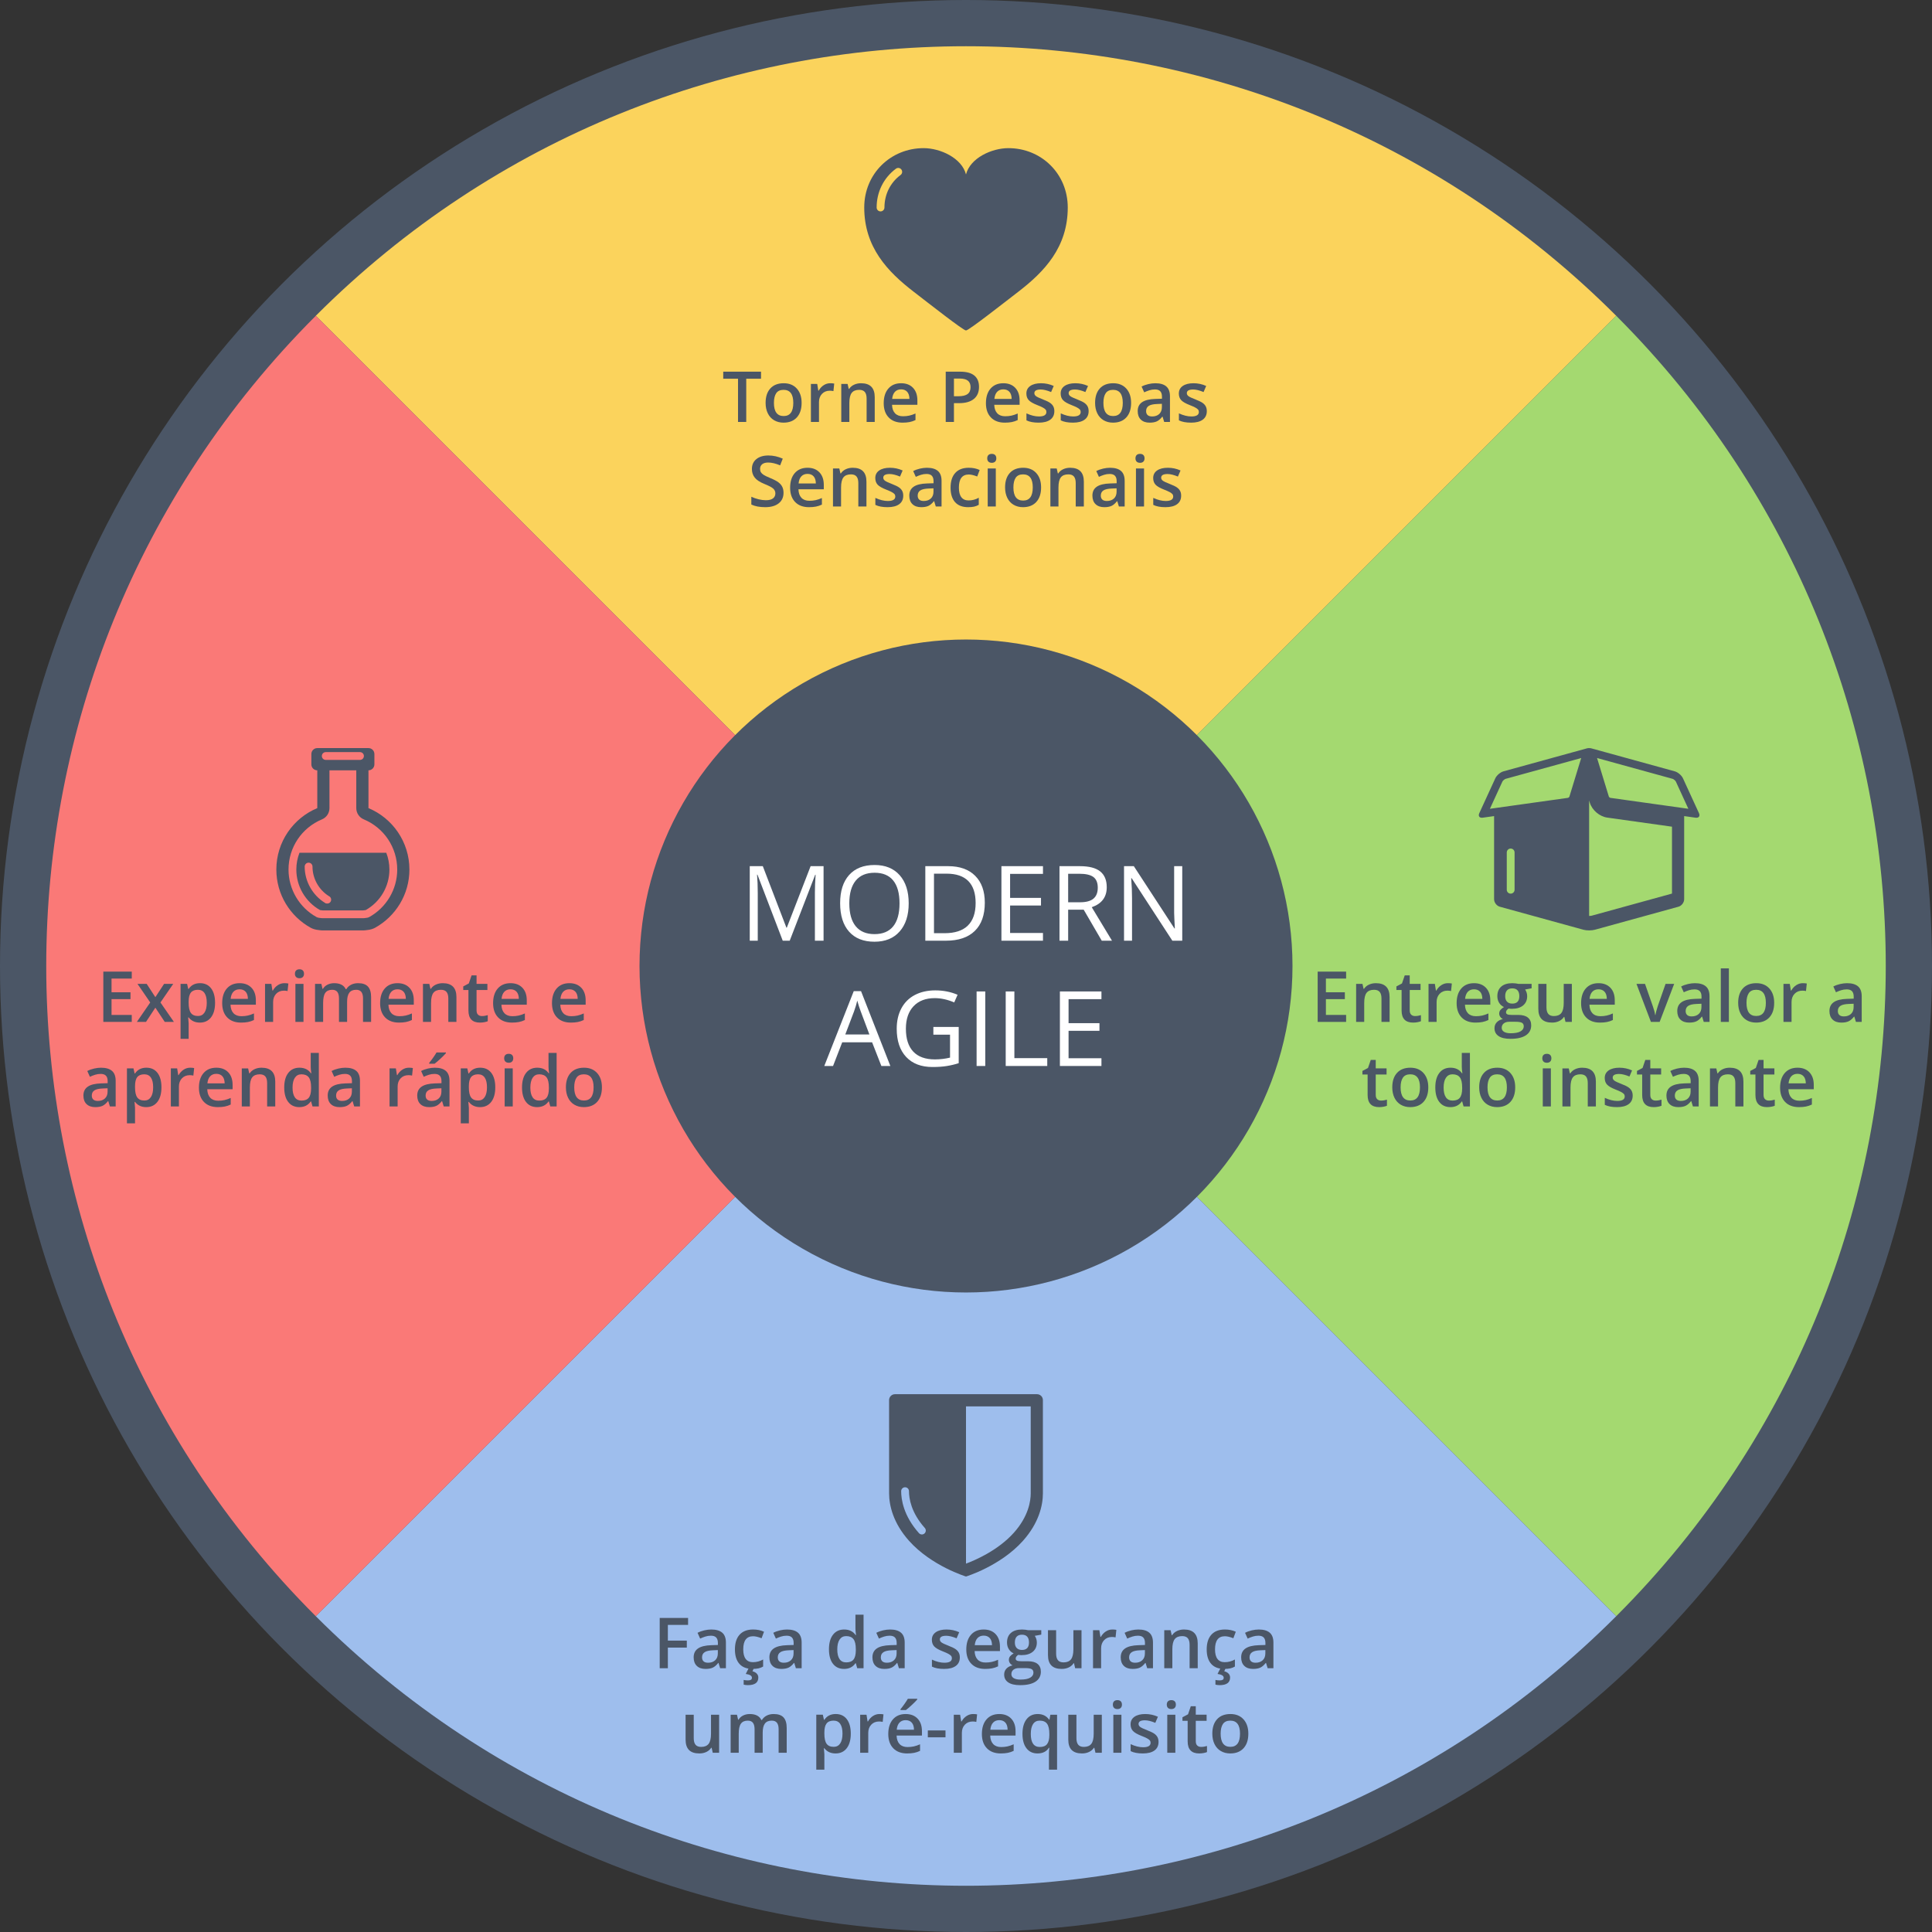 <?xml version="1.0" encoding="utf-8"?>
<!-- Generator: Adobe Illustrator 15.0.0, SVG Export Plug-In . SVG Version: 6.00 Build 0)  -->
<!DOCTYPE svg PUBLIC "-//W3C//DTD SVG 1.1//EN" "http://www.w3.org/Graphics/SVG/1.1/DTD/svg11.dtd">
<svg version="1.1" id="Layer_1" xmlns="http://www.w3.org/2000/svg" xmlns:xlink="http://www.w3.org/1999/xlink" x="0px" y="0px"
	 width="1152px" height="1152.001px" viewBox="0 0 1152 1152.001" enable-background="new 0 0 1152 1152.001" xml:space="preserve">
<rect x="0" y="0" width="1152" height="1152.001" fill="#333333" stroke="none"/>
<circle fill="#4B5666" cx="576" cy="576" r="576"/>
<g>
	<path fill="#FBD35C" d="M188.296,188.29c214.296-214.296,561.111-214.293,775.411,0.008L576.005,575.999L188.296,188.29z"
		/>
</g>
<g>
	<path fill="#A4D970" d="M963.71,188.293c214.298,214.298,214.293,561.11-0.007,775.409L576.002,576.001L963.71,188.293z"/>
</g>
<g>
	<path fill="#9EBEED" d="M963.703,963.709c-214.296,214.299-561.11,214.293-775.41-0.007L575.995,576.001L963.703,963.709
		z"/>
</g>
<g>
	<path fill="#FA7977" d="M188.29,963.707c-214.296-214.298-214.292-561.11,0.007-775.409L575.999,575.999L188.29,963.707
		z"/>
</g>
<circle fill="#4B5666" cx="576" cy="576" r="194.678"/>
<g>
	<path fill="#FFFFFF" d="M466.723,560.914l-15.077-39.395h-0.243c0.284,3.121,0.426,6.83,0.426,11.127v28.268h-4.772
		v-44.44h7.782l14.073,36.658h0.243l14.195-36.658h7.721v44.44h-5.167v-28.633c0-3.283,0.142-6.85,0.426-10.699
		h-0.243l-15.199,39.332H466.723z"/>
	<path fill="#FFFFFF" d="M541.833,538.633c0,7.113-1.799,12.707-5.396,16.779c-3.598,4.074-8.598,6.111-15.001,6.111
		c-6.546,0-11.597-2.002-15.153-6.004c-3.556-4.002-5.334-9.652-5.334-16.947c0-7.234,1.783-12.842,5.35-16.824
		s8.633-5.973,15.198-5.973c6.384,0,11.368,2.027,14.955,6.08S541.833,531.5,541.833,538.633z M506.421,538.633
		c0,6.019,1.281,10.584,3.845,13.695c2.563,3.109,6.287,4.666,11.171,4.666c4.924,0,8.643-1.551,11.155-4.652
		c2.513-3.1,3.769-7.67,3.769-13.709c0-5.977-1.252-10.512-3.754-13.602c-2.503-3.09-6.206-4.635-11.11-4.635
		c-4.924,0-8.668,1.555-11.231,4.666C507.702,528.172,506.421,532.697,506.421,538.633z"/>
	<path fill="#FFFFFF" d="M587.215,538.269c0,7.336-1.991,12.943-5.974,16.824c-3.981,3.881-9.711,5.82-17.189,5.82
		h-12.312v-44.44h13.618c6.91,0,12.28,1.914,16.11,5.744S587.215,531.398,587.215,538.269z M581.743,538.451
		c0-5.795-1.454-10.162-4.362-13.102c-2.908-2.938-7.229-4.406-12.964-4.406h-7.508v35.502h6.292
		c6.16,0,10.791-1.514,13.892-4.543S581.743,544.389,581.743,538.451z"/>
	<path fill="#FFFFFF" d="M621.898,560.914H597.124v-44.44h24.773v4.59H602.292v14.316h18.42v4.561H602.292v16.354
		h19.605V560.914z"/>
	<path fill="#FFFFFF" d="M636.914,542.434v18.48h-5.168v-44.44h12.19c5.451,0,9.479,1.043,12.083,3.131
		c2.603,2.088,3.905,5.229,3.905,9.424c0,5.877-2.978,9.848-8.937,11.914l12.067,19.971h-6.109l-10.761-18.48
		H636.914z M636.914,537.996h7.082c3.647,0,6.323-0.725,8.025-2.174s2.553-3.623,2.553-6.519
		c0-2.939-0.866-5.057-2.599-6.354s-4.514-1.945-8.344-1.945h-6.718V537.996z"/>
	<path fill="#FFFFFF" d="M704.942,560.914h-5.897l-24.287-37.297h-0.243c0.324,4.377,0.486,8.391,0.486,12.037v25.26
		h-4.772v-44.44h5.837l24.226,37.145h0.243c-0.041-0.547-0.132-2.305-0.273-5.273s-0.192-5.092-0.151-6.369v-25.502
		h4.833V560.914z"/>
	<path fill="#FFFFFF" d="M525.54,635.617l-5.532-14.135h-17.812l-5.471,14.135h-5.229l17.569-44.621h4.347
		l17.479,44.621H525.54z M518.398,616.832l-5.168-13.77c-0.668-1.742-1.357-3.881-2.066-6.414
		c-0.446,1.945-1.085,4.084-1.915,6.414l-5.229,13.77H518.398z"/>
	<path fill="#FFFFFF" d="M556.546,612.334h15.106v21.611c-2.351,0.75-4.741,1.318-7.173,1.703
		c-2.433,0.385-5.249,0.578-8.451,0.578c-6.728,0-11.966-2.002-15.715-6.004s-5.623-9.611-5.623-16.824
		c0-4.621,0.927-8.668,2.781-12.145c1.855-3.475,4.523-6.129,8.01-7.963c3.484-1.834,7.568-2.752,12.249-2.752
		c4.742,0,9.16,0.871,13.254,2.615l-2.007,4.559c-4.012-1.703-7.872-2.553-11.581-2.553
		c-5.41,0-9.636,1.611-12.676,4.832c-3.039,3.223-4.559,7.691-4.559,13.406c0,5.998,1.463,10.547,4.392,13.646
		c2.929,3.102,7.229,4.652,12.903,4.652c3.08,0,6.09-0.355,9.028-1.065v-13.68h-9.94V612.334z"/>
	<path fill="#FFFFFF" d="M582.321,635.617v-44.44h5.168v44.44H582.321z"/>
	<path fill="#FFFFFF" d="M599.678,635.617v-44.44h5.168v39.76h19.605v4.68H599.678z"/>
	<path fill="#FFFFFF" d="M656.763,635.617h-24.773v-44.44h24.773v4.59h-19.605v14.316h18.42v4.561h-18.42v16.354
		h19.605V635.617z"/>
</g>
<g>
	<path fill="#4B5666" d="M444.964,251.606h-4.901v-25.778h-8.818v-4.204h22.538v4.204h-8.818V251.606z"/>
	<path fill="#4B5666" d="M477.981,240.224c0,3.705-0.95,6.597-2.851,8.675s-4.546,3.117-7.936,3.117
		c-2.119,0-3.992-0.478-5.619-1.435s-2.878-2.331-3.753-4.122s-1.312-3.869-1.312-6.234
		c0-3.678,0.943-6.549,2.83-8.613s4.546-3.097,7.978-3.097c3.281,0,5.879,1.057,7.793,3.168
		C477.024,233.795,477.981,236.642,477.981,240.224z M461.473,240.224c0,5.236,1.935,7.854,5.804,7.854
		c3.828,0,5.742-2.618,5.742-7.854c0-5.182-1.928-7.772-5.783-7.772c-2.023,0-3.49,0.67-4.399,2.01
		S461.473,237.722,461.473,240.224z"/>
	<path fill="#4B5666" d="M495.023,228.514c0.971,0,1.77,0.068,2.399,0.205l-0.472,4.491
		c-0.684-0.164-1.395-0.246-2.133-0.246c-1.928,0-3.49,0.629-4.686,1.887s-1.794,2.892-1.794,4.901v11.854h-4.819
		v-22.682h3.773l0.636,3.999h0.246c0.752-1.353,1.733-2.427,2.942-3.22
		C492.327,228.91,493.629,228.514,495.023,228.514z"/>
	<path fill="#4B5666" d="M521.581,251.606h-4.84v-13.945c0-1.75-0.352-3.056-1.056-3.917
		c-0.705-0.861-1.822-1.292-3.353-1.292c-2.037,0-3.527,0.602-4.471,1.805s-1.415,3.22-1.415,6.05v11.3h-4.819
		v-22.682h3.773l0.677,2.974h0.246c0.684-1.08,1.654-1.914,2.912-2.502s2.652-0.882,4.184-0.882
		c5.441,0,8.162,2.769,8.162,8.306V251.606z"/>
	<path fill="#4B5666" d="M538.192,252.016c-3.527,0-6.286-1.028-8.274-3.086c-1.99-2.058-2.984-4.892-2.984-8.501
		c0-3.705,0.923-6.617,2.769-8.736s4.382-3.179,7.608-3.179c2.994,0,5.359,0.909,7.096,2.728
		s2.604,4.32,2.604,7.506v2.604h-15.114c0.068,2.201,0.663,3.894,1.784,5.076s2.7,1.773,4.737,1.773
		c1.34,0,2.587-0.126,3.742-0.379s2.397-0.674,3.723-1.262v3.917c-1.176,0.56-2.365,0.957-3.568,1.19
		S539.737,252.016,538.192,252.016z M537.311,232.164c-1.531,0-2.758,0.485-3.682,1.456
		c-0.922,0.971-1.473,2.386-1.65,4.245h10.295c-0.027-1.873-0.478-3.291-1.353-4.256
		C540.045,232.647,538.842,232.164,537.311,232.164z"/>
	<path fill="#4B5666" d="M583.761,230.688c0,3.131-1.025,5.53-3.076,7.198s-4.97,2.502-8.757,2.502h-3.117v11.218
		h-4.901V221.623h8.634c3.746,0,6.553,0.766,8.418,2.297C582.828,225.451,583.761,227.707,583.761,230.688z
		 M568.811,236.266h2.604c2.516,0,4.361-0.438,5.537-1.312s1.764-2.242,1.764-4.102
		c0-1.723-0.526-3.008-1.579-3.856s-2.693-1.272-4.922-1.272h-3.404V236.266z"/>
	<path fill="#4B5666" d="M599.142,252.016c-3.527,0-6.286-1.028-8.274-3.086c-1.99-2.058-2.984-4.892-2.984-8.501
		c0-3.705,0.923-6.617,2.769-8.736s4.382-3.179,7.608-3.179c2.994,0,5.359,0.909,7.096,2.728
		s2.604,4.32,2.604,7.506v2.604h-15.114c0.068,2.201,0.663,3.894,1.784,5.076s2.7,1.773,4.737,1.773
		c1.34,0,2.587-0.126,3.742-0.379s2.397-0.674,3.723-1.262v3.917c-1.176,0.56-2.365,0.957-3.568,1.19
		S600.687,252.016,599.142,252.016z M598.26,232.164c-1.531,0-2.758,0.485-3.682,1.456
		c-0.922,0.971-1.473,2.386-1.65,4.245h10.295c-0.027-1.873-0.478-3.291-1.353-4.256
		C600.994,232.647,599.791,232.164,598.26,232.164z"/>
	<path fill="#4B5666" d="M628.673,245.145c0,2.215-0.807,3.914-2.42,5.097s-3.924,1.773-6.932,1.773
		c-3.022,0-5.448-0.458-7.28-1.374v-4.163c2.666,1.23,5.147,1.846,7.444,1.846c2.967,0,4.45-0.895,4.45-2.687
		c0-0.574-0.164-1.053-0.492-1.435s-0.868-0.779-1.62-1.19s-1.798-0.875-3.138-1.395
		c-2.611-1.012-4.379-2.023-5.301-3.035c-0.924-1.012-1.385-2.324-1.385-3.938c0-1.941,0.782-3.448,2.348-4.522
		c1.565-1.072,3.695-1.609,6.389-1.609c2.666,0,5.189,0.54,7.567,1.62l-1.559,3.63
		c-2.447-1.012-4.505-1.518-6.173-1.518c-2.543,0-3.814,0.725-3.814,2.174c0,0.711,0.331,1.312,0.994,1.805
		s2.109,1.169,4.338,2.03c1.873,0.725,3.233,1.388,4.081,1.989s1.477,1.296,1.887,2.082
		S628.673,244.052,628.673,245.145z"/>
	<path fill="#4B5666" d="M649.119,245.145c0,2.215-0.807,3.914-2.42,5.097s-3.924,1.773-6.932,1.773
		c-3.022,0-5.448-0.458-7.28-1.374v-4.163c2.666,1.23,5.147,1.846,7.444,1.846c2.967,0,4.45-0.895,4.45-2.687
		c0-0.574-0.164-1.053-0.492-1.435s-0.868-0.779-1.62-1.19s-1.798-0.875-3.138-1.395
		c-2.611-1.012-4.379-2.023-5.301-3.035c-0.924-1.012-1.385-2.324-1.385-3.938c0-1.941,0.782-3.448,2.348-4.522
		c1.565-1.072,3.695-1.609,6.389-1.609c2.666,0,5.189,0.54,7.567,1.62l-1.559,3.63
		c-2.447-1.012-4.505-1.518-6.173-1.518c-2.543,0-3.814,0.725-3.814,2.174c0,0.711,0.331,1.312,0.994,1.805
		s2.109,1.169,4.338,2.03c1.873,0.725,3.233,1.388,4.081,1.989s1.477,1.296,1.887,2.082
		S649.119,244.052,649.119,245.145z"/>
	<path fill="#4B5666" d="M674.446,240.224c0,3.705-0.95,6.597-2.851,8.675s-4.546,3.117-7.936,3.117
		c-2.119,0-3.992-0.478-5.619-1.435s-2.878-2.331-3.753-4.122s-1.312-3.869-1.312-6.234
		c0-3.678,0.943-6.549,2.83-8.613s4.546-3.097,7.978-3.097c3.281,0,5.879,1.057,7.793,3.168
		C673.489,233.795,674.446,236.642,674.446,240.224z M657.938,240.224c0,5.236,1.935,7.854,5.804,7.854
		c3.828,0,5.742-2.618,5.742-7.854c0-5.182-1.928-7.772-5.783-7.772c-2.023,0-3.49,0.67-4.399,2.01
		S657.938,237.722,657.938,240.224z"/>
	<path fill="#4B5666" d="M694.175,251.606l-0.964-3.158h-0.164c-1.094,1.381-2.194,2.321-3.302,2.82
		c-1.107,0.498-2.529,0.748-4.266,0.748c-2.228,0-3.969-0.602-5.219-1.805c-1.252-1.203-1.877-2.905-1.877-5.106
		c0-2.338,0.868-4.102,2.604-5.291s4.382-1.839,7.936-1.948l3.917-0.123v-1.21c0-1.449-0.339-2.532-1.015-3.251
		c-0.678-0.717-1.727-1.076-3.148-1.076c-1.162,0-2.276,0.171-3.343,0.513s-2.092,0.745-3.076,1.21l-1.559-3.445
		c1.23-0.643,2.577-1.131,4.04-1.467c1.463-0.334,2.844-0.502,4.143-0.502c2.885,0,5.061,0.629,6.531,1.887
		s2.205,3.233,2.205,5.927v15.278H694.175z M686.997,248.324c1.75,0,3.154-0.488,4.215-1.467
		c1.059-0.977,1.589-2.348,1.589-4.111v-1.969l-2.912,0.123c-2.269,0.082-3.921,0.461-4.952,1.139
		c-1.033,0.676-1.549,1.712-1.549,3.106c0,1.012,0.301,1.794,0.902,2.349
		C684.892,248.047,685.794,248.324,686.997,248.324z"/>
	<path fill="#4B5666" d="M719.584,245.145c0,2.215-0.807,3.914-2.42,5.097s-3.924,1.773-6.932,1.773
		c-3.022,0-5.448-0.458-7.28-1.374v-4.163c2.666,1.23,5.147,1.846,7.444,1.846c2.967,0,4.45-0.895,4.45-2.687
		c0-0.574-0.164-1.053-0.492-1.435s-0.868-0.779-1.62-1.19s-1.798-0.875-3.138-1.395
		c-2.611-1.012-4.379-2.023-5.301-3.035c-0.924-1.012-1.385-2.324-1.385-3.938c0-1.941,0.782-3.448,2.348-4.522
		c1.565-1.072,3.695-1.609,6.389-1.609c2.666,0,5.189,0.54,7.567,1.62l-1.559,3.63
		c-2.447-1.012-4.505-1.518-6.173-1.518c-2.543,0-3.814,0.725-3.814,2.174c0,0.711,0.331,1.312,0.994,1.805
		s2.109,1.169,4.338,2.03c1.873,0.725,3.233,1.388,4.081,1.989s1.477,1.296,1.887,2.082
		S719.584,244.052,719.584,245.145z"/>
	<path fill="#4B5666" d="M467.194,293.864c0,2.666-0.964,4.758-2.892,6.275s-4.587,2.276-7.978,2.276
		s-6.166-0.526-8.326-1.579v-4.635c1.367,0.643,2.82,1.148,4.357,1.518c1.539,0.369,2.971,0.554,4.297,0.554
		c1.941,0,3.373-0.369,4.297-1.107c0.922-0.738,1.384-1.73,1.384-2.974c0-1.121-0.424-2.071-1.272-2.851
		s-2.598-1.702-5.25-2.769c-2.734-1.107-4.662-2.372-5.783-3.794s-1.682-3.131-1.682-5.127
		c0-2.502,0.889-4.471,2.666-5.906s4.163-2.153,7.157-2.153c2.871,0,5.729,0.629,8.572,1.887l-1.559,3.999
		c-2.666-1.121-5.045-1.682-7.137-1.682c-1.586,0-2.789,0.346-3.609,1.035c-0.82,0.691-1.23,1.603-1.23,2.738
		c0,0.779,0.164,1.445,0.492,2c0.328,0.553,0.868,1.076,1.62,1.568s2.106,1.142,4.061,1.948
		c2.201,0.916,3.814,1.77,4.84,2.563s1.777,1.688,2.256,2.687S467.194,292.511,467.194,293.864z"/>
	<path fill="#4B5666" d="M482.391,302.416c-3.527,0-6.286-1.028-8.274-3.086c-1.99-2.058-2.984-4.892-2.984-8.501
		c0-3.705,0.923-6.617,2.769-8.736s4.382-3.179,7.608-3.179c2.994,0,5.359,0.909,7.096,2.728
		s2.604,4.32,2.604,7.506v2.604h-15.114c0.068,2.201,0.663,3.894,1.784,5.076s2.7,1.773,4.737,1.773
		c1.34,0,2.587-0.126,3.742-0.379s2.397-0.674,3.723-1.262v3.917c-1.176,0.56-2.365,0.957-3.568,1.19
		S483.935,302.416,482.391,302.416z M481.509,282.565c-1.531,0-2.758,0.485-3.682,1.456
		c-0.922,0.971-1.473,2.386-1.65,4.245h10.295c-0.027-1.873-0.478-3.291-1.353-4.256
		C484.243,283.047,483.04,282.565,481.509,282.565z"/>
	<path fill="#4B5666" d="M516.639,302.006h-4.84v-13.945c0-1.75-0.352-3.056-1.056-3.917
		c-0.705-0.861-1.822-1.292-3.353-1.292c-2.037,0-3.527,0.602-4.471,1.805s-1.415,3.22-1.415,6.05v11.3h-4.819
		v-22.682h3.773l0.677,2.974h0.246c0.684-1.08,1.654-1.914,2.912-2.502s2.652-0.882,4.184-0.882
		c5.441,0,8.162,2.769,8.162,8.306V302.006z"/>
	<path fill="#4B5666" d="M538.582,295.546c0,2.215-0.807,3.914-2.42,5.097s-3.924,1.773-6.932,1.773
		c-3.022,0-5.448-0.458-7.28-1.374v-4.163c2.666,1.23,5.147,1.846,7.444,1.846c2.967,0,4.45-0.895,4.45-2.687
		c0-0.574-0.164-1.053-0.492-1.435s-0.868-0.779-1.62-1.19s-1.798-0.875-3.138-1.395
		c-2.611-1.012-4.379-2.023-5.301-3.035c-0.924-1.012-1.385-2.324-1.385-3.938c0-1.941,0.782-3.448,2.348-4.522
		c1.565-1.072,3.695-1.609,6.389-1.609c2.666,0,5.189,0.54,7.567,1.62l-1.559,3.63
		c-2.447-1.012-4.505-1.518-6.173-1.518c-2.543,0-3.814,0.725-3.814,2.174c0,0.711,0.331,1.312,0.994,1.805
		s2.109,1.169,4.338,2.03c1.873,0.725,3.233,1.388,4.081,1.989s1.477,1.296,1.887,2.082
		S538.582,294.452,538.582,295.546z"/>
	<path fill="#4B5666" d="M557.982,302.006l-0.964-3.158h-0.164c-1.094,1.381-2.194,2.321-3.302,2.82
		c-1.107,0.498-2.529,0.748-4.266,0.748c-2.228,0-3.969-0.602-5.219-1.805c-1.252-1.203-1.877-2.905-1.877-5.106
		c0-2.338,0.868-4.102,2.604-5.291s4.382-1.839,7.936-1.948l3.917-0.123v-1.21c0-1.449-0.339-2.532-1.015-3.251
		c-0.678-0.717-1.727-1.076-3.148-1.076c-1.162,0-2.276,0.171-3.343,0.513s-2.092,0.745-3.076,1.21l-1.559-3.445
		c1.23-0.643,2.577-1.131,4.04-1.467c1.463-0.334,2.844-0.502,4.143-0.502c2.885,0,5.061,0.629,6.531,1.887
		s2.205,3.233,2.205,5.927v15.278H557.982z M550.805,298.725c1.75,0,3.154-0.488,4.215-1.467
		c1.059-0.977,1.589-2.348,1.589-4.111v-1.969l-2.912,0.123c-2.269,0.082-3.921,0.461-4.952,1.139
		c-1.033,0.676-1.549,1.712-1.549,3.106c0,1.012,0.301,1.794,0.902,2.349
		C548.699,298.447,549.602,298.725,550.805,298.725z"/>
	<path fill="#4B5666" d="M577.301,302.416c-3.432,0-6.039-1.001-7.824-3.004c-1.783-2.003-2.676-4.878-2.676-8.624
		c0-3.814,0.934-6.747,2.799-8.798c1.867-2.051,4.564-3.076,8.091-3.076c2.393,0,4.546,0.444,6.46,1.333
		l-1.456,3.876c-2.037-0.793-3.719-1.19-5.045-1.19c-3.924,0-5.886,2.604-5.886,7.814
		c0,2.543,0.488,4.454,1.467,5.731c0.977,1.279,2.409,1.918,4.296,1.918c2.147,0,4.177-0.533,6.091-1.6v4.204
		c-0.861,0.506-1.781,0.868-2.758,1.087C579.881,302.307,578.695,302.416,577.301,302.416z"/>
	<path fill="#4B5666" d="M588.662,273.315c0-0.861,0.236-1.524,0.707-1.989c0.473-0.465,1.145-0.697,2.021-0.697
		c0.848,0,1.507,0.232,1.98,0.697c0.471,0.465,0.707,1.128,0.707,1.989c0,0.82-0.236,1.466-0.707,1.938
		c-0.473,0.471-1.132,0.707-1.98,0.707c-0.875,0-1.548-0.236-2.021-0.707
		C588.898,274.781,588.662,274.136,588.662,273.315z M593.769,302.006h-4.819v-22.682h4.819V302.006z"/>
	<path fill="#4B5666" d="M620.777,290.624c0,3.705-0.95,6.597-2.851,8.675s-4.546,3.117-7.936,3.117
		c-2.119,0-3.992-0.478-5.619-1.435s-2.878-2.331-3.753-4.122s-1.312-3.869-1.312-6.234
		c0-3.678,0.943-6.549,2.83-8.613s4.546-3.097,7.978-3.097c3.281,0,5.879,1.057,7.793,3.168
		C619.82,284.195,620.777,287.042,620.777,290.624z M604.269,290.624c0,5.236,1.935,7.854,5.804,7.854
		c3.828,0,5.742-2.618,5.742-7.854c0-5.182-1.928-7.772-5.783-7.772c-2.023,0-3.49,0.67-4.399,2.01
		S604.269,288.122,604.269,290.624z"/>
	<path fill="#4B5666" d="M646.269,302.006h-4.84v-13.945c0-1.75-0.352-3.056-1.056-3.917
		c-0.705-0.861-1.822-1.292-3.353-1.292c-2.037,0-3.527,0.602-4.471,1.805s-1.415,3.22-1.415,6.05v11.3h-4.819
		v-22.682h3.773l0.677,2.974h0.246c0.684-1.08,1.654-1.914,2.912-2.502s2.652-0.882,4.184-0.882
		c5.441,0,8.162,2.769,8.162,8.306V302.006z"/>
	<path fill="#4B5666" d="M667.166,302.006l-0.964-3.158h-0.164c-1.094,1.381-2.194,2.321-3.302,2.82
		c-1.107,0.498-2.529,0.748-4.266,0.748c-2.228,0-3.969-0.602-5.219-1.805c-1.252-1.203-1.877-2.905-1.877-5.106
		c0-2.338,0.868-4.102,2.604-5.291s4.382-1.839,7.936-1.948l3.917-0.123v-1.21c0-1.449-0.339-2.532-1.015-3.251
		c-0.678-0.717-1.727-1.076-3.148-1.076c-1.162,0-2.276,0.171-3.343,0.513s-2.092,0.745-3.076,1.21l-1.559-3.445
		c1.23-0.643,2.577-1.131,4.04-1.467c1.463-0.334,2.844-0.502,4.143-0.502c2.885,0,5.061,0.629,6.531,1.887
		s2.205,3.233,2.205,5.927v15.278H667.166z M659.988,298.725c1.75,0,3.154-0.488,4.215-1.467
		c1.059-0.977,1.589-2.348,1.589-4.111v-1.969l-2.912,0.123c-2.269,0.082-3.921,0.461-4.952,1.139
		c-1.033,0.676-1.549,1.712-1.549,3.106c0,1.012,0.301,1.794,0.902,2.349
		C657.883,298.447,658.785,298.725,659.988,298.725z"/>
	<path fill="#4B5666" d="M677.051,273.315c0-0.861,0.236-1.524,0.707-1.989c0.473-0.465,1.145-0.697,2.021-0.697
		c0.848,0,1.507,0.232,1.98,0.697c0.471,0.465,0.707,1.128,0.707,1.989c0,0.82-0.236,1.466-0.707,1.938
		c-0.473,0.471-1.132,0.707-1.98,0.707c-0.875,0-1.548-0.236-2.021-0.707
		C677.287,274.781,677.051,274.136,677.051,273.315z M682.157,302.006h-4.819v-22.682h4.819V302.006z"/>
	<path fill="#4B5666" d="M704.285,295.546c0,2.215-0.807,3.914-2.42,5.097s-3.924,1.773-6.932,1.773
		c-3.022,0-5.448-0.458-7.28-1.374v-4.163c2.666,1.23,5.147,1.846,7.444,1.846c2.967,0,4.45-0.895,4.45-2.687
		c0-0.574-0.164-1.053-0.492-1.435s-0.868-0.779-1.62-1.19s-1.798-0.875-3.138-1.395
		c-2.611-1.012-4.379-2.023-5.301-3.035c-0.924-1.012-1.385-2.324-1.385-3.938c0-1.941,0.782-3.448,2.348-4.522
		c1.565-1.072,3.695-1.609,6.389-1.609c2.666,0,5.189,0.54,7.567,1.62l-1.559,3.63
		c-2.447-1.012-4.505-1.518-6.173-1.518c-2.543,0-3.814,0.725-3.814,2.174c0,0.711,0.331,1.312,0.994,1.805
		s2.109,1.169,4.338,2.03c1.873,0.725,3.233,1.388,4.081,1.989s1.477,1.296,1.887,2.082
		S704.285,294.452,704.285,295.546z"/>
</g>
<g>
	<path fill="#4B5666" d="M398.228,994.722h-4.86v-29.982h16.919v4.143h-12.059v9.372h11.3v4.163h-11.3V994.722z"/>
	<path fill="#4B5666" d="M429.399,994.722l-0.964-3.158h-0.164c-1.094,1.381-2.194,2.321-3.302,2.82
		c-1.107,0.498-2.529,0.748-4.266,0.748c-2.228,0-3.969-0.602-5.219-1.805c-1.252-1.203-1.877-2.905-1.877-5.106
		c0-2.338,0.868-4.102,2.604-5.291s4.382-1.839,7.936-1.948l3.917-0.123v-1.21c0-1.449-0.339-2.532-1.015-3.251
		c-0.678-0.717-1.727-1.076-3.148-1.076c-1.162,0-2.276,0.171-3.343,0.513s-2.092,0.745-3.076,1.21l-1.559-3.445
		c1.23-0.643,2.577-1.131,4.04-1.467c1.463-0.334,2.844-0.502,4.143-0.502c2.885,0,5.061,0.629,6.531,1.887
		s2.205,3.233,2.205,5.927v15.278H429.399z M422.222,991.44c1.75,0,3.154-0.488,4.215-1.467
		c1.059-0.977,1.589-2.348,1.589-4.111v-1.969l-2.912,0.123c-2.269,0.082-3.921,0.461-4.952,1.139
		c-1.033,0.676-1.549,1.712-1.549,3.106c0,1.012,0.301,1.794,0.902,2.349
		C420.116,991.163,421.019,991.44,422.222,991.44z"/>
	<path fill="#4B5666" d="M448.718,995.132c-3.432,0-6.039-1.001-7.824-3.004c-1.783-2.003-2.676-4.878-2.676-8.624
		c0-3.814,0.934-6.747,2.799-8.798c1.867-2.051,4.564-3.076,8.091-3.076c2.393,0,4.546,0.444,6.46,1.333
		l-1.456,3.876c-2.037-0.793-3.719-1.19-5.045-1.19c-3.924,0-5.886,2.604-5.886,7.814
		c0,2.543,0.488,4.454,1.467,5.731c0.977,1.279,2.409,1.918,4.296,1.918c2.147,0,4.177-0.533,6.091-1.6v4.204
		c-0.861,0.506-1.781,0.868-2.758,1.087C451.298,995.023,450.112,995.132,448.718,995.132z M452.163,1000.259
		c0,3.035-2.085,4.553-6.255,4.553c-0.902,0-1.73-0.102-2.481-0.308v-2.81c0.738,0.191,1.579,0.287,2.522,0.287
		c0.738,0,1.323-0.113,1.753-0.338c0.432-0.227,0.646-0.646,0.646-1.262c0-1.162-1.224-1.914-3.671-2.256
		l1.723-3.404h3.117l-0.841,1.805c1.094,0.287,1.948,0.755,2.563,1.404S452.163,999.356,452.163,1000.259z"/>
	<path fill="#4B5666" d="M474.558,994.722l-0.964-3.158h-0.164c-1.094,1.381-2.194,2.321-3.302,2.82
		c-1.107,0.498-2.529,0.748-4.266,0.748c-2.228,0-3.969-0.602-5.219-1.805c-1.252-1.203-1.877-2.905-1.877-5.106
		c0-2.338,0.868-4.102,2.604-5.291s4.382-1.839,7.936-1.948l3.917-0.123v-1.21c0-1.449-0.339-2.532-1.015-3.251
		c-0.678-0.717-1.727-1.076-3.148-1.076c-1.162,0-2.276,0.171-3.343,0.513s-2.092,0.745-3.076,1.21l-1.559-3.445
		c1.23-0.643,2.577-1.131,4.04-1.467c1.463-0.334,2.844-0.502,4.143-0.502c2.885,0,5.061,0.629,6.531,1.887
		s2.205,3.233,2.205,5.927v15.278H474.558z M467.38,991.44c1.75,0,3.154-0.488,4.215-1.467
		c1.059-0.977,1.589-2.348,1.589-4.111v-1.969l-2.912,0.123c-2.269,0.082-3.921,0.461-4.952,1.139
		c-1.033,0.676-1.549,1.712-1.549,3.106c0,1.012,0.301,1.794,0.902,2.349
		C465.274,991.163,466.177,991.44,467.38,991.44z"/>
	<path fill="#4B5666" d="M503.289,995.132c-2.83,0-5.038-1.025-6.624-3.076s-2.379-4.929-2.379-8.634
		c0-3.719,0.803-6.614,2.41-8.685c1.605-2.072,3.831-3.107,6.675-3.107c2.981,0,5.25,1.101,6.809,3.302h0.246
		c-0.232-1.627-0.349-2.912-0.349-3.856v-8.265h4.84v31.91h-3.773l-0.841-2.974h-0.226
		C508.532,994.004,506.269,995.132,503.289,995.132z M504.581,991.235c1.982,0,3.425-0.557,4.327-1.672
		c0.902-1.113,1.367-2.922,1.395-5.424v-0.677c0-2.857-0.465-4.888-1.395-6.091s-2.386-1.805-4.368-1.805
		c-1.695,0-3.001,0.688-3.917,2.061c-0.916,1.375-1.374,3.333-1.374,5.876c0,2.516,0.444,4.434,1.333,5.753
		S502.804,991.235,504.581,991.235z"/>
	<path fill="#4B5666" d="M535.999,994.722l-0.964-3.158h-0.164c-1.094,1.381-2.194,2.321-3.302,2.82
		c-1.107,0.498-2.529,0.748-4.266,0.748c-2.228,0-3.969-0.602-5.219-1.805c-1.252-1.203-1.877-2.905-1.877-5.106
		c0-2.338,0.868-4.102,2.604-5.291s4.382-1.839,7.936-1.948l3.917-0.123v-1.21c0-1.449-0.339-2.532-1.015-3.251
		c-0.678-0.717-1.727-1.076-3.148-1.076c-1.162,0-2.276,0.171-3.343,0.513s-2.092,0.745-3.076,1.21l-1.559-3.445
		c1.23-0.643,2.577-1.131,4.04-1.467c1.463-0.334,2.844-0.502,4.143-0.502c2.885,0,5.061,0.629,6.531,1.887
		s2.205,3.233,2.205,5.927v15.278H535.999z M528.821,991.44c1.75,0,3.154-0.488,4.215-1.467
		c1.059-0.977,1.589-2.348,1.589-4.111v-1.969l-2.912,0.123c-2.269,0.082-3.921,0.461-4.952,1.139
		c-1.033,0.676-1.549,1.712-1.549,3.106c0,1.012,0.301,1.794,0.902,2.349
		C526.716,991.163,527.618,991.44,528.821,991.44z"/>
	<path fill="#4B5666" d="M572.318,988.262c0,2.215-0.807,3.914-2.42,5.097s-3.924,1.773-6.932,1.773
		c-3.022,0-5.448-0.458-7.28-1.374v-4.163c2.666,1.23,5.147,1.846,7.444,1.846c2.967,0,4.45-0.895,4.45-2.687
		c0-0.574-0.164-1.053-0.492-1.435s-0.868-0.779-1.62-1.19s-1.798-0.875-3.138-1.395
		c-2.611-1.012-4.379-2.023-5.301-3.035c-0.924-1.012-1.385-2.324-1.385-3.938c0-1.941,0.782-3.448,2.348-4.522
		c1.565-1.072,3.695-1.609,6.389-1.609c2.666,0,5.189,0.54,7.567,1.62l-1.559,3.63
		c-2.447-1.012-4.505-1.518-6.173-1.518c-2.543,0-3.814,0.725-3.814,2.174c0,0.711,0.331,1.312,0.994,1.805
		s2.109,1.169,4.338,2.03c1.873,0.725,3.233,1.388,4.081,1.989s1.477,1.296,1.887,2.082
		S572.318,987.168,572.318,988.262z"/>
	<path fill="#4B5666" d="M587.433,995.132c-3.527,0-6.286-1.028-8.274-3.086c-1.99-2.058-2.984-4.892-2.984-8.501
		c0-3.705,0.923-6.617,2.769-8.736s4.382-3.179,7.608-3.179c2.994,0,5.359,0.909,7.096,2.728
		s2.604,4.32,2.604,7.506v2.604h-15.114c0.068,2.201,0.663,3.894,1.784,5.076s2.7,1.773,4.737,1.773
		c1.34,0,2.587-0.126,3.742-0.379s2.397-0.674,3.723-1.262v3.917c-1.176,0.56-2.365,0.957-3.568,1.19
		S588.977,995.132,587.433,995.132z M586.551,975.28c-1.531,0-2.758,0.485-3.682,1.456
		c-0.922,0.971-1.473,2.386-1.65,4.245h10.295c-0.027-1.873-0.478-3.291-1.353-4.256
		C589.285,975.763,588.082,975.28,586.551,975.28z"/>
	<path fill="#4B5666" d="M620.881,972.04v2.646l-3.876,0.718c0.355,0.478,0.649,1.066,0.882,1.764
		s0.349,1.435,0.349,2.215c0,2.338-0.807,4.177-2.42,5.517s-3.835,2.01-6.665,2.01
		c-0.725,0-1.381-0.055-1.969-0.164c-1.039,0.643-1.559,1.395-1.559,2.256c0,0.519,0.242,0.909,0.729,1.169
		c0.484,0.26,1.377,0.39,2.676,0.39h3.958c2.502,0,4.402,0.533,5.701,1.6s1.948,2.604,1.948,4.614
		c0,2.57-1.06,4.553-3.179,5.947s-5.182,2.092-9.188,2.092c-3.09,0-5.448-0.547-7.075-1.641
		s-2.44-2.652-2.44-4.676c0-1.395,0.44-2.567,1.323-3.518c0.881-0.949,2.115-1.609,3.701-1.978
		c-0.643-0.273-1.173-0.714-1.59-1.322s-0.625-1.248-0.625-1.918c0-0.848,0.239-1.565,0.718-2.153
		s1.19-1.169,2.133-1.743c-1.176-0.506-2.13-1.329-2.86-2.471c-0.732-1.142-1.098-2.478-1.098-4.01
		c0-2.461,0.775-4.368,2.328-5.722c1.551-1.353,3.763-2.03,6.634-2.03c0.643,0,1.315,0.045,2.021,0.133
		c0.703,0.09,1.233,0.182,1.589,0.277H620.881z M603.06,998.249c0,1.039,0.468,1.839,1.405,2.399
		c0.935,0.56,2.252,0.841,3.947,0.841c2.625,0,4.58-0.376,5.865-1.128s1.928-1.75,1.928-2.994
		c0-0.984-0.352-1.685-1.057-2.103s-2.013-0.625-3.927-0.625h-3.65c-1.381,0-2.478,0.324-3.292,0.975
		C603.466,996.263,603.06,997.142,603.06,998.249z M605.131,979.382c0,1.422,0.365,2.516,1.098,3.281
		c0.731,0.766,1.78,1.148,3.147,1.148c2.789,0,4.184-1.49,4.184-4.471c0-1.477-0.346-2.615-1.036-3.414
		c-0.69-0.801-1.739-1.2-3.147-1.2c-1.395,0-2.45,0.397-3.169,1.19
		C605.49,976.709,605.131,977.864,605.131,979.382z"/>
	<path fill="#4B5666" d="M641.081,994.722l-0.677-2.974h-0.246c-0.67,1.053-1.624,1.88-2.86,2.481
		c-1.238,0.602-2.649,0.902-4.235,0.902c-2.748,0-4.799-0.684-6.152-2.051s-2.03-3.438-2.03-6.214V972.04h4.86
		v13.986c0,1.736,0.355,3.039,1.066,3.906c0.711,0.869,1.825,1.303,3.343,1.303c2.023,0,3.51-0.606,4.461-1.815
		c0.949-1.211,1.425-3.237,1.425-6.081V972.04h4.84v22.682H641.081z"/>
	<path fill="#4B5666" d="M663.25,971.63c0.971,0,1.77,0.068,2.399,0.205l-0.472,4.491
		c-0.684-0.164-1.395-0.246-2.133-0.246c-1.928,0-3.49,0.629-4.686,1.887s-1.794,2.892-1.794,4.901v11.854h-4.819
		V972.04h3.773l0.636,3.999h0.246c0.752-1.353,1.733-2.427,2.942-3.22
		C660.554,972.026,661.856,971.63,663.25,971.63z"/>
	<path fill="#4B5666" d="M684.045,994.722l-0.964-3.158h-0.164c-1.094,1.381-2.194,2.321-3.302,2.82
		c-1.107,0.498-2.529,0.748-4.266,0.748c-2.228,0-3.969-0.602-5.219-1.805c-1.252-1.203-1.877-2.905-1.877-5.106
		c0-2.338,0.868-4.102,2.604-5.291s4.382-1.839,7.936-1.948l3.917-0.123v-1.21c0-1.449-0.339-2.532-1.015-3.251
		c-0.678-0.717-1.727-1.076-3.148-1.076c-1.162,0-2.276,0.171-3.343,0.513s-2.092,0.745-3.076,1.21l-1.559-3.445
		c1.23-0.643,2.577-1.131,4.04-1.467c1.463-0.334,2.844-0.502,4.143-0.502c2.885,0,5.061,0.629,6.531,1.887
		s2.205,3.233,2.205,5.927v15.278H684.045z M676.867,991.44c1.75,0,3.154-0.488,4.215-1.467
		c1.059-0.977,1.589-2.348,1.589-4.111v-1.969l-2.912,0.123c-2.269,0.082-3.921,0.461-4.952,1.139
		c-1.033,0.676-1.549,1.712-1.549,3.106c0,1.012,0.301,1.794,0.902,2.349
		C674.762,991.163,675.664,991.44,676.867,991.44z"/>
	<path fill="#4B5666" d="M714.171,994.722h-4.84v-13.945c0-1.75-0.352-3.056-1.056-3.917
		c-0.705-0.861-1.822-1.292-3.353-1.292c-2.037,0-3.527,0.602-4.471,1.805s-1.415,3.22-1.415,6.05v11.3h-4.819
		V972.04h3.773l0.677,2.974h0.246c0.684-1.08,1.654-1.914,2.912-2.502s2.652-0.882,4.184-0.882
		c5.441,0,8.162,2.769,8.162,8.306V994.722z"/>
	<path fill="#4B5666" d="M730.023,995.132c-3.432,0-6.039-1.001-7.824-3.004c-1.783-2.003-2.676-4.878-2.676-8.624
		c0-3.814,0.934-6.747,2.799-8.798c1.867-2.051,4.564-3.076,8.091-3.076c2.393,0,4.546,0.444,6.46,1.333
		l-1.456,3.876c-2.037-0.793-3.719-1.19-5.045-1.19c-3.924,0-5.886,2.604-5.886,7.814
		c0,2.543,0.488,4.454,1.467,5.731c0.977,1.279,2.409,1.918,4.296,1.918c2.147,0,4.177-0.533,6.091-1.6v4.204
		c-0.861,0.506-1.781,0.868-2.758,1.087C732.604,995.023,731.418,995.132,730.023,995.132z M733.469,1000.259
		c0,3.035-2.085,4.553-6.255,4.553c-0.902,0-1.73-0.102-2.481-0.308v-2.81c0.738,0.191,1.579,0.287,2.522,0.287
		c0.738,0,1.323-0.113,1.753-0.338c0.432-0.227,0.646-0.646,0.646-1.262c0-1.162-1.224-1.914-3.671-2.256
		l1.723-3.404h3.117l-0.841,1.805c1.094,0.287,1.948,0.755,2.563,1.404S733.469,999.356,733.469,1000.259z"/>
	<path fill="#4B5666" d="M755.863,994.722l-0.964-3.158h-0.164c-1.094,1.381-2.194,2.321-3.302,2.82
		c-1.107,0.498-2.529,0.748-4.266,0.748c-2.228,0-3.969-0.602-5.219-1.805c-1.252-1.203-1.877-2.905-1.877-5.106
		c0-2.338,0.868-4.102,2.604-5.291s4.382-1.839,7.936-1.948l3.917-0.123v-1.21c0-1.449-0.339-2.532-1.015-3.251
		c-0.678-0.717-1.727-1.076-3.148-1.076c-1.162,0-2.276,0.171-3.343,0.513s-2.092,0.745-3.076,1.21l-1.559-3.445
		c1.23-0.643,2.577-1.131,4.04-1.467c1.463-0.334,2.844-0.502,4.143-0.502c2.885,0,5.061,0.629,6.531,1.887
		s2.205,3.233,2.205,5.927v15.278H755.863z M748.686,991.44c1.75,0,3.154-0.488,4.215-1.467
		c1.059-0.977,1.589-2.348,1.589-4.111v-1.969l-2.912,0.123c-2.269,0.082-3.921,0.461-4.952,1.139
		c-1.033,0.676-1.549,1.712-1.549,3.106c0,1.012,0.301,1.794,0.902,2.349
		C746.58,991.163,747.482,991.44,748.686,991.44z"/>
	<path fill="#4B5666" d="M425,1045.122l-0.677-2.974h-0.246c-0.67,1.053-1.624,1.88-2.86,2.481
		c-1.238,0.602-2.649,0.902-4.235,0.902c-2.748,0-4.799-0.684-6.152-2.051s-2.03-3.438-2.03-6.214v-14.827h4.86
		v13.986c0,1.736,0.355,3.039,1.066,3.906c0.711,0.869,1.825,1.303,3.343,1.303c2.023,0,3.51-0.606,4.461-1.815
		c0.949-1.211,1.425-3.237,1.425-6.081v-11.3h4.84v22.682H425z"/>
	<path fill="#4B5666" d="M454.777,1045.122h-4.84v-13.986c0-1.736-0.328-3.031-0.984-3.887
		c-0.656-0.854-1.682-1.281-3.076-1.281c-1.859,0-3.224,0.606-4.092,1.815c-0.868,1.211-1.302,3.224-1.302,6.04
		v11.3h-4.819v-22.682h3.773l0.677,2.974h0.246c0.629-1.08,1.541-1.914,2.737-2.502s2.513-0.882,3.948-0.882
		c3.486,0,5.797,1.19,6.932,3.568h0.328c0.67-1.121,1.613-1.996,2.83-2.625s2.611-0.943,4.184-0.943
		c2.707,0,4.679,0.684,5.917,2.051c1.236,1.367,1.855,3.452,1.855,6.255v14.786h-4.819v-13.986
		c0-1.736-0.332-3.031-0.995-3.887c-0.663-0.854-1.691-1.281-3.086-1.281c-1.873,0-3.244,0.584-4.111,1.754
		c-0.869,1.168-1.303,2.963-1.303,5.383V1045.122z"/>
	<path fill="#4B5666" d="M498.233,1045.532c-2.871,0-5.1-1.032-6.686-3.097h-0.287
		c0.191,1.914,0.287,3.076,0.287,3.486v9.29h-4.819v-32.772h3.897c0.109,0.424,0.335,1.435,0.677,3.035h0.246
		c1.504-2.297,3.76-3.445,6.768-3.445c2.83,0,5.034,1.025,6.614,3.076c1.578,2.051,2.368,4.929,2.368,8.634
		s-0.804,6.597-2.409,8.675C503.281,1044.493,501.063,1045.532,498.233,1045.532z M497.065,1025.968
		c-1.914,0-3.312,0.56-4.193,1.682c-0.883,1.121-1.323,2.912-1.323,5.373v0.718c0,2.762,0.438,4.762,1.312,5.999
		s2.304,1.855,4.286,1.855c1.668,0,2.953-0.684,3.856-2.051s1.353-3.315,1.353-5.845
		c0-2.543-0.448-4.467-1.344-5.772S498.801,1025.968,497.065,1025.968z"/>
	<path fill="#4B5666" d="M524.401,1022.03c0.971,0,1.77,0.068,2.399,0.205l-0.472,4.491
		c-0.684-0.164-1.395-0.246-2.133-0.246c-1.928,0-3.49,0.629-4.686,1.887s-1.794,2.892-1.794,4.901v11.854h-4.819
		v-22.682h3.773l0.636,3.999h0.246c0.752-1.353,1.733-2.427,2.942-3.22
		C521.705,1022.427,523.007,1022.03,524.401,1022.03z"/>
	<path fill="#4B5666" d="M540.91,1045.532c-3.527,0-6.286-1.028-8.274-3.086c-1.99-2.058-2.984-4.892-2.984-8.501
		c0-3.705,0.923-6.617,2.769-8.736s4.382-3.179,7.608-3.179c2.994,0,5.359,0.909,7.096,2.728
		s2.604,4.32,2.604,7.506v2.604h-15.114c0.068,2.201,0.663,3.894,1.784,5.076s2.7,1.773,4.737,1.773
		c1.34,0,2.587-0.126,3.742-0.379s2.397-0.674,3.723-1.262v3.917c-1.176,0.56-2.365,0.957-3.568,1.19
		S542.455,1045.532,540.91,1045.532z M540.028,1025.681c-1.531,0-2.758,0.485-3.682,1.456
		c-0.922,0.971-1.473,2.386-1.65,4.245h10.295c-0.027-1.873-0.478-3.291-1.353-4.256
		C542.763,1026.163,541.56,1025.681,540.028,1025.681z M536.952,1019.672v-0.513c0.779-0.957,1.582-2.023,2.41-3.199
		c0.826-1.176,1.48-2.181,1.958-3.015h5.599v0.431c-0.711,0.834-1.773,1.911-3.189,3.231
		c-1.414,1.319-2.607,2.341-3.578,3.065H536.952z"/>
	<path fill="#4B5666" d="M553.235,1035.914v-4.102h10.541v4.102H553.235z"/>
	<path fill="#4B5666" d="M580.224,1022.03c0.971,0,1.77,0.068,2.399,0.205l-0.472,4.491
		c-0.684-0.164-1.395-0.246-2.133-0.246c-1.928,0-3.49,0.629-4.686,1.887s-1.794,2.892-1.794,4.901v11.854h-4.819
		v-22.682h3.773l0.636,3.999h0.246c0.752-1.353,1.733-2.427,2.942-3.22
		C577.527,1022.427,578.829,1022.03,580.224,1022.03z"/>
	<path fill="#4B5666" d="M596.732,1045.532c-3.527,0-6.286-1.028-8.274-3.086c-1.99-2.058-2.984-4.892-2.984-8.501
		c0-3.705,0.923-6.617,2.769-8.736s4.382-3.179,7.608-3.179c2.994,0,5.359,0.909,7.096,2.728
		s2.604,4.32,2.604,7.506v2.604h-15.114c0.068,2.201,0.663,3.894,1.784,5.076s2.7,1.773,4.737,1.773
		c1.34,0,2.587-0.126,3.742-0.379s2.397-0.674,3.723-1.262v3.917c-1.176,0.56-2.365,0.957-3.568,1.19
		S598.277,1045.532,596.732,1045.532z M595.851,1025.681c-1.531,0-2.758,0.485-3.682,1.456
		c-0.922,0.971-1.473,2.386-1.65,4.245h10.295c-0.027-1.873-0.478-3.291-1.353-4.256
		C598.585,1026.163,597.382,1025.681,595.851,1025.681z"/>
	<path fill="#4B5666" d="M618.635,1045.532c-2.803,0-4.997-1.028-6.583-3.086s-2.379-4.933-2.379-8.624
		s0.807-6.579,2.42-8.665c1.613-2.084,3.835-3.127,6.665-3.127c1.422,0,2.696,0.264,3.825,0.789
		c1.127,0.527,2.136,1.392,3.024,2.595h0.164l0.533-2.974h3.999v32.772h-4.84v-9.618
		c0-0.602,0.027-1.237,0.082-1.907s0.102-1.183,0.144-1.538h-0.267
		C624.001,1044.404,621.738,1045.532,618.635,1045.532z M620.009,1041.677c2.023,0,3.477-0.584,4.357-1.754
		c0.883-1.168,1.323-2.936,1.323-5.301v-0.759c0-2.803-0.455-4.819-1.364-6.05s-2.375-1.846-4.398-1.846
		c-1.723,0-3.035,0.684-3.938,2.051s-1.353,3.329-1.353,5.886C614.636,1039.086,616.427,1041.677,620.009,1041.677z"
		/>
	<path fill="#4B5666" d="M653.19,1045.122l-0.677-2.974h-0.246c-0.67,1.053-1.624,1.88-2.86,2.481
		c-1.238,0.602-2.649,0.902-4.235,0.902c-2.748,0-4.799-0.684-6.152-2.051s-2.03-3.438-2.03-6.214v-14.827h4.86
		v13.986c0,1.736,0.355,3.039,1.066,3.906c0.711,0.869,1.825,1.303,3.343,1.303c2.023,0,3.51-0.606,4.461-1.815
		c0.949-1.211,1.425-3.237,1.425-6.081v-11.3h4.84v22.682H653.19z"/>
	<path fill="#4B5666" d="M663.567,1016.432c0-0.861,0.236-1.524,0.707-1.989c0.473-0.465,1.145-0.697,2.021-0.697
		c0.848,0,1.507,0.232,1.98,0.697c0.471,0.465,0.707,1.128,0.707,1.989c0,0.82-0.236,1.466-0.707,1.938
		c-0.473,0.471-1.132,0.707-1.98,0.707c-0.875,0-1.548-0.236-2.021-0.707
		C663.804,1017.898,663.567,1017.252,663.567,1016.432z M668.674,1045.122h-4.819v-22.682h4.819V1045.122z"/>
	<path fill="#4B5666" d="M690.802,1038.662c0,2.215-0.807,3.914-2.42,5.097s-3.924,1.773-6.932,1.773
		c-3.022,0-5.448-0.458-7.28-1.374v-4.163c2.666,1.23,5.147,1.846,7.444,1.846c2.967,0,4.45-0.895,4.45-2.687
		c0-0.574-0.164-1.053-0.492-1.435s-0.868-0.779-1.62-1.19s-1.798-0.875-3.138-1.395
		c-2.611-1.012-4.379-2.023-5.301-3.035c-0.924-1.012-1.385-2.324-1.385-3.938c0-1.941,0.782-3.448,2.348-4.522
		c1.565-1.072,3.695-1.609,6.389-1.609c2.666,0,5.189,0.54,7.567,1.62l-1.559,3.63
		c-2.447-1.012-4.505-1.518-6.173-1.518c-2.543,0-3.814,0.725-3.814,2.174c0,0.711,0.331,1.312,0.994,1.805
		s2.109,1.169,4.338,2.03c1.873,0.725,3.233,1.388,4.081,1.989s1.477,1.296,1.887,2.082
		S690.802,1037.568,690.802,1038.662z"/>
	<path fill="#4B5666" d="M695.724,1016.432c0-0.861,0.236-1.524,0.707-1.989c0.473-0.465,1.145-0.697,2.021-0.697
		c0.848,0,1.507,0.232,1.98,0.697c0.471,0.465,0.707,1.128,0.707,1.989c0,0.82-0.236,1.466-0.707,1.938
		c-0.473,0.471-1.132,0.707-1.98,0.707c-0.875,0-1.548-0.236-2.021-0.707
		C695.96,1017.898,695.724,1017.252,695.724,1016.432z M700.83,1045.122h-4.819v-22.682h4.819V1045.122z"/>
	<path fill="#4B5666" d="M716.17,1041.636c1.176,0,2.352-0.185,3.527-0.554v3.63
		c-0.533,0.232-1.221,0.427-2.061,0.584c-0.842,0.157-1.713,0.236-2.615,0.236c-4.566,0-6.85-2.406-6.85-7.219
		v-12.223h-3.097v-2.133l3.322-1.764l1.641-4.799h2.974v5.045h6.46v3.65h-6.46v12.141
		c0,1.162,0.29,2.019,0.871,2.574C714.464,1041.358,715.227,1041.636,716.17,1041.636z"/>
	<path fill="#4B5666" d="M744.348,1033.74c0,3.705-0.95,6.597-2.851,8.675s-4.546,3.117-7.936,3.117
		c-2.119,0-3.992-0.478-5.619-1.435s-2.878-2.331-3.753-4.122s-1.312-3.869-1.312-6.234
		c0-3.678,0.943-6.549,2.83-8.613s4.546-3.097,7.978-3.097c3.281,0,5.879,1.057,7.793,3.168
		C743.391,1027.312,744.348,1030.158,744.348,1033.74z M727.839,1033.74c0,5.236,1.935,7.854,5.804,7.854
		c3.828,0,5.742-2.618,5.742-7.854c0-5.182-1.928-7.772-5.783-7.772c-2.023,0-3.49,0.67-4.399,2.01
		S727.839,1031.238,727.839,1033.74z"/>
</g>
<g>
	<path fill="#4B5666" d="M802.657,609.336h-16.961v-29.982h16.961v4.143h-12.059v8.162h11.299v4.102h-11.299v9.413
		h12.059V609.336z"/>
	<path fill="#4B5666" d="M828.579,609.336h-4.84v-13.945c0-1.75-0.353-3.056-1.057-3.917
		c-0.705-0.861-1.822-1.292-3.353-1.292c-2.037,0-3.527,0.602-4.471,1.805s-1.414,3.22-1.414,6.05v11.3h-4.82
		v-22.682h3.773l0.678,2.974h0.246c0.684-1.08,1.654-1.914,2.912-2.502s2.652-0.882,4.184-0.882
		c5.441,0,8.162,2.769,8.162,8.306V609.336z"/>
	<path fill="#4B5666" d="M843.733,605.85c1.176,0,2.352-0.185,3.527-0.554v3.63
		c-0.533,0.232-1.221,0.427-2.061,0.584c-0.842,0.157-1.713,0.236-2.615,0.236c-4.566,0-6.85-2.406-6.85-7.219
		v-12.223h-3.096v-2.133l3.322-1.764l1.641-4.799h2.973v5.045h6.461v3.65h-6.461v12.141
		c0,1.162,0.291,2.019,0.871,2.574C842.028,605.572,842.79,605.85,843.733,605.85z"/>
	<path fill="#4B5666" d="M863.298,586.244c0.971,0,1.772,0.068,2.4,0.205l-0.473,4.491
		c-0.684-0.164-1.395-0.246-2.133-0.246c-1.928,0-3.49,0.629-4.686,1.887c-1.197,1.258-1.795,2.892-1.795,4.901
		v11.854h-4.818v-22.682h3.773l0.635,3.999h0.246c0.752-1.353,1.734-2.427,2.943-3.22
		C860.602,586.641,861.903,586.244,863.298,586.244z"/>
	<path fill="#4B5666" d="M879.808,609.746c-3.527,0-6.287-1.028-8.275-3.086c-1.99-2.058-2.984-4.892-2.984-8.501
		c0-3.705,0.924-6.617,2.769-8.736s4.381-3.179,7.607-3.179c2.994,0,5.359,0.909,7.096,2.728
		s2.606,4.32,2.606,7.506v2.604h-15.115c0.068,2.201,0.664,3.894,1.785,5.076s2.699,1.773,4.736,1.773
		c1.34,0,2.588-0.126,3.742-0.379c1.156-0.253,2.397-0.674,3.723-1.262v3.917c-1.176,0.56-2.365,0.957-3.568,1.19
		S881.352,609.746,879.808,609.746z M878.925,589.894c-1.531,0-2.758,0.485-3.682,1.456
		c-0.922,0.971-1.473,2.386-1.65,4.245h10.295c-0.027-1.873-0.478-3.291-1.353-4.256
		C881.659,590.377,880.456,589.894,878.925,589.894z"/>
	<path fill="#4B5666" d="M913.255,586.654v2.646l-3.875,0.718c0.355,0.478,0.648,1.066,0.881,1.764
		s0.35,1.435,0.35,2.215c0,2.338-0.807,4.177-2.42,5.517s-3.836,2.01-6.666,2.01
		c-0.725,0-1.381-0.055-1.969-0.164c-1.039,0.643-1.559,1.395-1.559,2.256c0,0.519,0.242,0.909,0.729,1.169
		c0.484,0.26,1.377,0.39,2.676,0.39h3.959c2.502,0,4.402,0.533,5.701,1.6s1.947,2.604,1.947,4.614
		c0,2.57-1.059,4.553-3.178,5.947s-5.182,2.092-9.188,2.092c-3.09,0-5.449-0.547-7.076-1.641
		s-2.439-2.652-2.439-4.676c0-1.395,0.44-2.567,1.322-3.518c0.881-0.949,2.115-1.609,3.701-1.978
		c-0.643-0.273-1.172-0.714-1.59-1.322c-0.416-0.608-0.625-1.248-0.625-1.918c0-0.848,0.24-1.565,0.719-2.153
		s1.19-1.169,2.133-1.743c-1.176-0.506-2.131-1.329-2.861-2.471c-0.732-1.142-1.098-2.478-1.098-4.01
		c0-2.461,0.775-4.368,2.328-5.722c1.551-1.353,3.764-2.03,6.635-2.03c0.643,0,1.315,0.045,2.019,0.133
		c0.703,0.09,1.234,0.182,1.59,0.277H913.255z M895.435,612.863c0,1.039,0.467,1.839,1.404,2.399
		c0.935,0.56,2.252,0.841,3.947,0.841c2.625,0,4.58-0.376,5.865-1.128s1.928-1.75,1.928-2.994
		c0-0.984-0.352-1.685-1.057-2.103c-0.703-0.417-2.012-0.625-3.926-0.625h-3.65c-1.381,0-2.478,0.324-3.293,0.975
		C895.841,610.877,895.435,611.756,895.435,612.863z M897.505,593.996c0,1.422,0.365,2.516,1.098,3.281
		c0.731,0.766,1.781,1.148,3.148,1.148c2.789,0,4.184-1.49,4.184-4.471c0-1.477-0.346-2.615-1.037-3.414
		c-0.69-0.801-1.738-1.2-3.147-1.2c-1.395,0-2.451,0.397-3.17,1.19
		C897.864,591.323,897.505,592.479,897.505,593.996z"/>
	<path fill="#4B5666" d="M933.456,609.336l-0.678-2.974h-0.246c-0.67,1.053-1.623,1.88-2.859,2.481
		c-1.238,0.602-2.65,0.902-4.236,0.902c-2.748,0-4.799-0.684-6.152-2.051s-2.029-3.438-2.029-6.214v-14.827h4.859
		v13.986c0,1.736,0.355,3.039,1.066,3.906c0.711,0.869,1.826,1.303,3.344,1.303c2.023,0,3.51-0.606,4.461-1.815
		c0.949-1.211,1.424-3.237,1.424-6.081v-11.3h4.84v22.682H933.456z"/>
	<path fill="#4B5666" d="M954.024,609.746c-3.527,0-6.285-1.028-8.273-3.086c-1.99-2.058-2.984-4.892-2.984-8.501
		c0-3.705,0.922-6.617,2.768-8.736s4.383-3.179,7.609-3.179c2.994,0,5.359,0.909,7.096,2.728
		s2.603,4.32,2.603,7.506v2.604h-15.113c0.068,2.201,0.662,3.894,1.783,5.076s2.701,1.773,4.738,1.773
		c1.34,0,2.586-0.126,3.742-0.379c1.154-0.253,2.397-0.674,3.723-1.262v3.917c-1.176,0.56-2.365,0.957-3.568,1.19
		S955.569,609.746,954.024,609.746z M953.144,589.894c-1.531,0-2.758,0.485-3.682,1.456
		c-0.922,0.971-1.473,2.386-1.65,4.245h10.295c-0.027-1.873-0.478-3.291-1.353-4.256
		C955.878,590.377,954.675,589.894,953.144,589.894z"/>
	<path fill="#4B5666" d="M984.398,609.336l-8.613-22.682h5.086l4.613,13.187c0.793,2.215,1.272,4.006,1.435,5.373h0.164
		c0.123-0.984,0.602-2.775,1.435-5.373l4.615-13.187h5.127l-8.654,22.682H984.398z"/>
	<path fill="#4B5666" d="M1015.898,609.336l-0.965-3.158h-0.164c-1.094,1.381-2.193,2.321-3.301,2.82
		c-1.107,0.498-2.529,0.748-4.266,0.748c-2.228,0-3.969-0.602-5.219-1.805c-1.252-1.203-1.877-2.905-1.877-5.106
		c0-2.338,0.867-4.102,2.603-5.291s4.383-1.839,7.938-1.948l3.916-0.123v-1.21c0-1.449-0.338-2.532-1.014-3.251
		c-0.678-0.717-1.727-1.076-3.148-1.076c-1.162,0-2.277,0.171-3.344,0.513s-2.092,0.745-3.076,1.21l-1.559-3.445
		c1.23-0.643,2.578-1.131,4.041-1.467c1.463-0.334,2.844-0.502,4.143-0.502c2.885,0,5.061,0.629,6.531,1.887
		c1.469,1.258,2.205,3.233,2.205,5.927v15.278H1015.898z M1008.72,606.055c1.75,0,3.154-0.488,4.215-1.467
		c1.059-0.977,1.588-2.348,1.588-4.111v-1.969l-2.912,0.123c-2.269,0.082-3.92,0.461-4.951,1.139
		c-1.033,0.676-1.549,1.712-1.549,3.106c0,1.012,0.301,1.794,0.902,2.349
		C1006.614,605.777,1007.517,606.055,1008.72,606.055z"/>
	<path fill="#4B5666" d="M1030.888,609.336h-4.818v-31.91h4.818V609.336z"/>
	<path fill="#4B5666" d="M1057.898,597.954c0,3.705-0.951,6.597-2.852,8.675s-4.545,3.117-7.936,3.117
		c-2.119,0-3.992-0.478-5.619-1.435s-2.879-2.331-3.754-4.122s-1.312-3.869-1.312-6.234
		c0-3.678,0.943-6.549,2.83-8.613s4.547-3.097,7.979-3.097c3.281,0,5.879,1.057,7.793,3.168
		C1056.94,591.525,1057.898,594.372,1057.898,597.954z M1041.388,597.954c0,5.236,1.935,7.854,5.805,7.854
		c3.828,0,5.742-2.618,5.742-7.854c0-5.182-1.928-7.772-5.783-7.772c-2.023,0-3.49,0.67-4.4,2.01
		C1041.843,593.531,1041.388,595.452,1041.388,597.954z"/>
	<path fill="#4B5666" d="M1074.938,586.244c0.971,0,1.772,0.068,2.4,0.205l-0.473,4.491
		c-0.684-0.164-1.395-0.246-2.133-0.246c-1.928,0-3.49,0.629-4.686,1.887c-1.197,1.258-1.795,2.892-1.795,4.901
		v11.854h-4.818v-22.682h3.773l0.635,3.999h0.246c0.752-1.353,1.734-2.427,2.943-3.22
		C1072.243,586.641,1073.544,586.244,1074.938,586.244z"/>
	<path fill="#4B5666" d="M1106.644,609.336l-0.963-3.158h-0.164c-1.094,1.381-2.195,2.321-3.303,2.82
		c-1.107,0.498-2.529,0.748-4.266,0.748c-2.228,0-3.969-0.602-5.219-1.805c-1.252-1.203-1.877-2.905-1.877-5.106
		c0-2.338,0.869-4.102,2.606-5.291s4.381-1.839,7.936-1.948l3.918-0.123v-1.21c0-1.449-0.34-2.532-1.016-3.251
		c-0.678-0.717-1.727-1.076-3.148-1.076c-1.162,0-2.275,0.171-3.342,0.513s-2.092,0.745-3.076,1.21l-1.559-3.445
		c1.23-0.643,2.576-1.131,4.039-1.467c1.463-0.334,2.844-0.502,4.143-0.502c2.885,0,5.062,0.629,6.531,1.887
		c1.471,1.258,2.205,3.233,2.205,5.927v15.278H1106.644z M1099.466,606.055c1.75,0,3.154-0.488,4.215-1.467
		c1.059-0.977,1.59-2.348,1.59-4.111v-1.969l-2.912,0.123c-2.269,0.082-3.922,0.461-4.953,1.139
		c-1.033,0.676-1.549,1.712-1.549,3.106c0,1.012,0.301,1.794,0.902,2.349
		C1097.36,605.777,1098.263,606.055,1099.466,606.055z"/>
	<path fill="#4B5666" d="M823.474,656.25c1.176,0,2.352-0.185,3.527-0.554v3.63c-0.533,0.232-1.221,0.427-2.061,0.584
		c-0.842,0.157-1.713,0.236-2.615,0.236c-4.566,0-6.85-2.406-6.85-7.219v-12.223h-3.098v-2.133l3.322-1.764
		l1.641-4.799h2.975v5.045h6.459v3.65h-6.459v12.141c0,1.162,0.289,2.019,0.871,2.574
		C821.767,655.973,822.53,656.25,823.474,656.25z"/>
	<path fill="#4B5666" d="M851.651,648.355c0,3.705-0.951,6.597-2.852,8.675s-4.545,3.117-7.936,3.117
		c-2.119,0-3.992-0.478-5.619-1.435s-2.879-2.331-3.754-4.122s-1.312-3.869-1.312-6.234
		c0-3.678,0.943-6.549,2.83-8.613s4.547-3.097,7.979-3.097c3.281,0,5.879,1.057,7.793,3.168
		C850.694,641.926,851.651,644.773,851.651,648.355z M835.142,648.355c0,5.236,1.935,7.854,5.805,7.854
		c3.828,0,5.742-2.618,5.742-7.854c0-5.182-1.928-7.772-5.783-7.772c-2.023,0-3.49,0.67-4.4,2.01
		C835.597,643.932,835.142,645.852,835.142,648.355z"/>
	<path fill="#4B5666" d="M864.837,660.146c-2.83,0-5.037-1.025-6.623-3.076s-2.379-4.929-2.379-8.634
		c0-3.719,0.803-6.614,2.41-8.685c1.605-2.072,3.83-3.107,6.674-3.107c2.981,0,5.25,1.101,6.809,3.302h0.246
		c-0.232-1.627-0.348-2.912-0.348-3.856v-8.265h4.84v31.91h-3.773l-0.842-2.974h-0.225
		C870.081,659.019,867.817,660.146,864.837,660.146z M866.13,656.25c1.982,0,3.424-0.557,4.326-1.672
		c0.902-1.113,1.367-2.922,1.395-5.424v-0.677c0-2.857-0.465-4.888-1.395-6.091s-2.385-1.805-4.367-1.805
		c-1.695,0-3.002,0.688-3.918,2.061c-0.916,1.375-1.373,3.333-1.373,5.876c0,2.516,0.443,4.434,1.332,5.753
		S864.352,656.25,866.13,656.25z"/>
	<path fill="#4B5666" d="M903.474,648.355c0,3.705-0.949,6.597-2.85,8.675s-4.547,3.117-7.938,3.117
		c-2.119,0-3.992-0.478-5.619-1.435s-2.877-2.331-3.752-4.122s-1.312-3.869-1.312-6.234
		c0-3.678,0.943-6.549,2.83-8.613s4.545-3.097,7.977-3.097c3.281,0,5.879,1.057,7.793,3.168
		C902.517,641.926,903.474,644.773,903.474,648.355z M886.966,648.355c0,5.236,1.934,7.854,5.803,7.854
		c3.828,0,5.742-2.618,5.742-7.854c0-5.182-1.928-7.772-5.783-7.772c-2.023,0-3.49,0.67-4.398,2.01
		C887.419,643.932,886.966,645.852,886.966,648.355z"/>
	<path fill="#4B5666" d="M919.634,631.046c0-0.861,0.236-1.524,0.707-1.989c0.473-0.465,1.147-0.697,2.022-0.697
		c0.848,0,1.506,0.232,1.978,0.697c0.471,0.465,0.707,1.128,0.707,1.989c0,0.82-0.236,1.466-0.707,1.938
		c-0.473,0.471-1.131,0.707-1.978,0.707c-0.875,0-1.549-0.236-2.022-0.707
		C919.87,632.512,919.634,631.866,919.634,631.046z M924.741,659.736h-4.82v-22.682h4.82V659.736z"/>
	<path fill="#4B5666" d="M951.585,659.736h-4.84V645.791c0-1.75-0.352-3.056-1.055-3.917
		c-0.705-0.861-1.822-1.292-3.353-1.292c-2.037,0-3.527,0.602-4.471,1.805s-1.416,3.22-1.416,6.05v11.3h-4.818
		v-22.682h3.773l0.676,2.974h0.246c0.684-1.08,1.654-1.914,2.912-2.502s2.652-0.882,4.184-0.882
		c5.441,0,8.162,2.769,8.162,8.306V659.736z"/>
	<path fill="#4B5666" d="M973.528,653.276c0,2.215-0.807,3.914-2.42,5.097s-3.924,1.773-6.932,1.773
		c-3.022,0-5.447-0.458-7.279-1.374v-4.163c2.666,1.23,5.146,1.846,7.443,1.846c2.967,0,4.451-0.895,4.451-2.687
		c0-0.574-0.164-1.053-0.492-1.435s-0.869-0.779-1.621-1.19s-1.797-0.875-3.137-1.395
		c-2.611-1.012-4.379-2.023-5.301-3.035c-0.924-1.012-1.385-2.324-1.385-3.938c0-1.941,0.781-3.448,2.348-4.522
		c1.565-1.072,3.695-1.609,6.389-1.609c2.666,0,5.188,0.54,7.566,1.62l-1.559,3.63
		c-2.447-1.012-4.504-1.518-6.172-1.518c-2.543,0-3.814,0.725-3.814,2.174c0,0.711,0.33,1.312,0.994,1.805
		c0.662,0.492,2.109,1.169,4.338,2.03c1.873,0.725,3.232,1.388,4.08,1.989s1.477,1.296,1.887,2.082
		S973.528,652.183,973.528,653.276z"/>
	<path fill="#4B5666" d="M987.187,656.25c1.176,0,2.352-0.185,3.527-0.554v3.63c-0.533,0.232-1.221,0.427-2.061,0.584
		c-0.842,0.157-1.713,0.236-2.615,0.236c-4.566,0-6.85-2.406-6.85-7.219v-12.223h-3.096v-2.133l3.322-1.764
		l1.641-4.799h2.973v5.045h6.461v3.65h-6.461v12.141c0,1.162,0.291,2.019,0.871,2.574
		C985.481,655.973,986.243,656.25,987.187,656.25z"/>
	<path fill="#4B5666" d="M1009.438,659.736l-0.965-3.158h-0.164c-1.094,1.381-2.193,2.321-3.301,2.82
		c-1.107,0.498-2.529,0.748-4.266,0.748c-2.228,0-3.969-0.602-5.219-1.805c-1.252-1.203-1.877-2.905-1.877-5.106
		c0-2.338,0.867-4.102,2.603-5.291s4.383-1.839,7.938-1.948l3.916-0.123v-1.21c0-1.449-0.338-2.532-1.014-3.251
		c-0.678-0.717-1.727-1.076-3.148-1.076c-1.162,0-2.277,0.171-3.344,0.513s-2.092,0.745-3.076,1.21l-1.559-3.445
		c1.23-0.643,2.578-1.131,4.041-1.467c1.463-0.334,2.844-0.502,4.143-0.502c2.885,0,5.061,0.629,6.531,1.887
		c1.469,1.258,2.205,3.233,2.205,5.927v15.278H1009.438z M1002.261,656.455c1.75,0,3.154-0.488,4.215-1.467
		c1.059-0.977,1.588-2.348,1.588-4.111v-1.969l-2.912,0.123c-2.269,0.082-3.92,0.461-4.951,1.139
		c-1.033,0.676-1.549,1.712-1.549,3.106c0,1.012,0.301,1.794,0.902,2.349
		C1000.155,656.178,1001.058,656.455,1002.261,656.455z"/>
	<path fill="#4B5666" d="M1039.563,659.736h-4.84V645.791c0-1.75-0.352-3.056-1.055-3.917
		c-0.705-0.861-1.822-1.292-3.353-1.292c-2.037,0-3.527,0.602-4.471,1.805s-1.416,3.22-1.416,6.05v11.3h-4.818
		v-22.682h3.773l0.676,2.974h0.246c0.684-1.08,1.654-1.914,2.912-2.502s2.652-0.882,4.184-0.882
		c5.441,0,8.162,2.769,8.162,8.306V659.736z"/>
	<path fill="#4B5666" d="M1054.72,656.25c1.176,0,2.352-0.185,3.527-0.554v3.63c-0.533,0.232-1.221,0.427-2.061,0.584
		c-0.842,0.157-1.713,0.236-2.615,0.236c-4.566,0-6.85-2.406-6.85-7.219v-12.223h-3.098v-2.133l3.322-1.764
		l1.641-4.799h2.975v5.045h6.459v3.65h-6.459v12.141c0,1.162,0.289,2.019,0.871,2.574
		C1053.013,655.973,1053.776,656.25,1054.72,656.25z"/>
	<path fill="#4B5666" d="M1072.685,660.146c-3.527,0-6.287-1.028-8.275-3.086c-1.99-2.058-2.984-4.892-2.984-8.501
		c0-3.705,0.924-6.617,2.769-8.736s4.381-3.179,7.607-3.179c2.994,0,5.359,0.909,7.096,2.728
		s2.606,4.32,2.606,7.506v2.604h-15.115c0.068,2.201,0.664,3.894,1.785,5.076s2.699,1.773,4.736,1.773
		c1.34,0,2.588-0.126,3.742-0.379c1.156-0.253,2.397-0.674,3.723-1.262v3.917c-1.176,0.56-2.365,0.957-3.568,1.19
		S1074.229,660.146,1072.685,660.146z M1071.802,640.295c-1.531,0-2.758,0.485-3.682,1.456
		c-0.922,0.971-1.473,2.386-1.65,4.245h10.295c-0.027-1.873-0.478-3.291-1.353-4.256
		C1074.536,640.777,1073.333,640.295,1071.802,640.295z"/>
</g>
<g>
	<path fill="#4B5666" d="M78.568,609.336h-16.96v-29.982h16.96v4.143H66.509v8.162h11.3v4.102H66.509v9.413h12.059
		V609.336z"/>
	<path fill="#4B5666" d="M89.581,597.749l-7.608-11.095h5.496l5.168,7.936l5.209-7.936h5.455l-7.629,11.095l8.019,11.587
		h-5.455l-5.599-8.49l-5.578,8.49H81.603L89.581,597.749z"/>
	<path fill="#4B5666" d="M119.173,609.746c-2.871,0-5.1-1.032-6.686-3.097h-0.287
		c0.191,1.914,0.287,3.076,0.287,3.486v9.29h-4.819v-32.772h3.897c0.109,0.424,0.335,1.435,0.677,3.035h0.246
		c1.504-2.297,3.76-3.445,6.768-3.445c2.83,0,5.035,1.025,6.614,3.076s2.369,4.929,2.369,8.634
		s-0.803,6.597-2.41,8.675S122.003,609.746,119.173,609.746z M118.004,590.182c-1.914,0-3.312,0.56-4.194,1.682
		s-1.323,2.912-1.323,5.373v0.718c0,2.762,0.438,4.762,1.312,5.999s2.304,1.855,4.286,1.855
		c1.668,0,2.953-0.684,3.856-2.051s1.353-3.315,1.353-5.845c0-2.543-0.448-4.467-1.343-5.772
		S119.741,590.182,118.004,590.182z"/>
	<path fill="#4B5666" d="M143.742,609.746c-3.527,0-6.286-1.028-8.275-3.086s-2.984-4.892-2.984-8.501
		c0-3.705,0.923-6.617,2.769-8.736s4.382-3.179,7.608-3.179c2.994,0,5.359,0.909,7.096,2.728
		s2.604,4.32,2.604,7.506v2.604h-15.114c0.068,2.201,0.663,3.894,1.784,5.076s2.7,1.773,4.737,1.773
		c1.34,0,2.587-0.126,3.743-0.379s2.396-0.674,3.722-1.262v3.917c-1.176,0.56-2.365,0.957-3.568,1.19
		S145.287,609.746,143.742,609.746z M142.86,589.894c-1.531,0-2.758,0.485-3.681,1.456s-1.473,2.386-1.651,4.245
		h10.295c-0.027-1.873-0.478-3.291-1.353-4.256C145.594,590.377,144.391,589.894,142.86,589.894z"/>
	<path fill="#4B5666" d="M169.541,586.244c0.971,0,1.77,0.068,2.399,0.205l-0.472,4.491
		c-0.684-0.164-1.395-0.246-2.133-0.246c-1.928,0-3.49,0.629-4.686,1.887s-1.794,2.892-1.794,4.901v11.854h-4.819
		v-22.682h3.773l0.636,3.999h0.246c0.752-1.353,1.733-2.427,2.943-3.22S168.146,586.244,169.541,586.244z"/>
	<path fill="#4B5666" d="M175.857,580.645c0-0.861,0.236-1.524,0.708-1.989s1.145-0.697,2.02-0.697
		c0.848,0,1.507,0.232,1.979,0.697s0.708,1.128,0.708,1.989c0,0.82-0.236,1.466-0.708,1.938
		c-0.472,0.471-1.131,0.707-1.979,0.707c-0.875,0-1.548-0.236-2.02-0.707
		C176.093,582.111,175.857,581.466,175.857,580.645z M180.963,609.336h-4.819v-22.682h4.819V609.336z"/>
	<path fill="#4B5666" d="M206.967,609.336h-4.84v-13.986c0-1.736-0.328-3.031-0.984-3.887
		c-0.656-0.854-1.682-1.281-3.076-1.281c-1.859,0-3.223,0.606-4.091,1.815c-0.868,1.211-1.302,3.224-1.302,6.04
		v11.3h-4.819v-22.682h3.773l0.677,2.974h0.246c0.629-1.08,1.542-1.914,2.738-2.502s2.512-0.882,3.948-0.882
		c3.486,0,5.797,1.19,6.932,3.568h0.328c0.67-1.121,1.613-1.996,2.83-2.625s2.611-0.943,4.184-0.943
		c2.707,0,4.679,0.684,5.917,2.051s1.856,3.452,1.856,6.255v14.786h-4.819v-13.986c0-1.736-0.332-3.031-0.995-3.887
		c-0.663-0.854-1.692-1.281-3.086-1.281c-1.873,0-3.244,0.584-4.112,1.754c-0.868,1.168-1.302,2.963-1.302,5.383
		V609.336z"/>
	<path fill="#4B5666" d="M237.914,609.746c-3.527,0-6.286-1.028-8.275-3.086s-2.984-4.892-2.984-8.501
		c0-3.705,0.923-6.617,2.769-8.736s4.382-3.179,7.608-3.179c2.994,0,5.359,0.909,7.096,2.728
		s2.604,4.32,2.604,7.506v2.604h-15.114c0.068,2.201,0.663,3.894,1.784,5.076s2.7,1.773,4.737,1.773
		c1.34,0,2.587-0.126,3.743-0.379s2.396-0.674,3.722-1.262v3.917c-1.176,0.56-2.365,0.957-3.568,1.19
		S239.458,609.746,237.914,609.746z M237.032,589.894c-1.531,0-2.758,0.485-3.681,1.456s-1.473,2.386-1.651,4.245
		h10.295c-0.027-1.873-0.478-3.291-1.353-4.256C239.766,590.377,238.563,589.894,237.032,589.894z"/>
	<path fill="#4B5666" d="M272.162,609.336h-4.84v-13.945c0-1.75-0.352-3.056-1.056-3.917s-1.822-1.292-3.353-1.292
		c-2.037,0-3.527,0.602-4.471,1.805s-1.415,3.22-1.415,6.05v11.3h-4.819v-22.682h3.773l0.677,2.974h0.246
		c0.684-1.08,1.654-1.914,2.912-2.502s2.652-0.882,4.184-0.882c5.441,0,8.162,2.769,8.162,8.306V609.336z"/>
	<path fill="#4B5666" d="M287.317,605.85c1.176,0,2.352-0.185,3.527-0.554v3.63c-0.533,0.232-1.22,0.427-2.061,0.584
		s-1.712,0.236-2.615,0.236c-4.566,0-6.85-2.406-6.85-7.219v-12.223h-3.097v-2.133l3.322-1.764l1.641-4.799
		h2.974v5.045h6.46v3.65h-6.46v12.141c0,1.162,0.29,2.019,0.872,2.574
		C285.611,605.572,286.373,605.85,287.317,605.85z"/>
	<path fill="#4B5666" d="M305.282,609.746c-3.527,0-6.286-1.028-8.275-3.086s-2.984-4.892-2.984-8.501
		c0-3.705,0.923-6.617,2.769-8.736s4.382-3.179,7.608-3.179c2.994,0,5.359,0.909,7.096,2.728
		s2.604,4.32,2.604,7.506v2.604h-15.114c0.068,2.201,0.663,3.894,1.784,5.076s2.7,1.773,4.737,1.773
		c1.34,0,2.587-0.126,3.743-0.379s2.396-0.674,3.722-1.262v3.917c-1.176,0.56-2.365,0.957-3.568,1.19
		S306.827,609.746,305.282,609.746z M304.4,589.894c-1.531,0-2.758,0.485-3.681,1.456s-1.473,2.386-1.651,4.245
		h10.295c-0.027-1.873-0.478-3.291-1.353-4.256C307.134,590.377,305.931,589.894,304.4,589.894z"/>
	<path fill="#4B5666" d="M340.391,609.746c-3.527,0-6.286-1.028-8.275-3.086s-2.984-4.892-2.984-8.501
		c0-3.705,0.923-6.617,2.769-8.736s4.382-3.179,7.608-3.179c2.994,0,5.359,0.909,7.096,2.728
		s2.604,4.32,2.604,7.506v2.604h-15.114c0.068,2.201,0.663,3.894,1.784,5.076s2.7,1.773,4.737,1.773
		c1.34,0,2.587-0.126,3.743-0.379s2.396-0.674,3.722-1.262v3.917c-1.176,0.56-2.365,0.957-3.568,1.19
		S341.936,609.746,340.391,609.746z M339.509,589.894c-1.531,0-2.758,0.485-3.681,1.456s-1.473,2.386-1.651,4.245
		h10.295c-0.027-1.873-0.478-3.291-1.353-4.256C342.244,590.377,341.041,589.894,339.509,589.894z"/>
	<path fill="#4B5666" d="M65.525,659.736l-0.964-3.158H64.397c-1.094,1.381-2.194,2.321-3.302,2.82
		c-1.107,0.498-2.529,0.748-4.266,0.748c-2.228,0-3.968-0.602-5.219-1.805s-1.877-2.905-1.877-5.106
		c0-2.338,0.868-4.102,2.604-5.291s4.382-1.839,7.936-1.948l3.917-0.123v-1.21c0-1.449-0.338-2.532-1.015-3.251
		c-0.677-0.717-1.726-1.076-3.148-1.076c-1.162,0-2.276,0.171-3.343,0.513s-2.092,0.745-3.076,1.21l-1.559-3.445
		c1.23-0.643,2.577-1.131,4.04-1.467c1.463-0.334,2.844-0.502,4.143-0.502c2.885,0,5.062,0.629,6.532,1.887
		s2.205,3.233,2.205,5.927v15.278H65.525z M58.347,656.455c1.75,0,3.155-0.488,4.214-1.467
		c1.06-0.977,1.589-2.348,1.589-4.111v-1.969l-2.912,0.123c-2.269,0.082-3.92,0.461-4.953,1.139
		c-1.032,0.676-1.548,1.712-1.548,3.106c0,1.012,0.301,1.794,0.902,2.349
		C56.242,656.178,57.144,656.455,58.347,656.455z"/>
	<path fill="#4B5666" d="M87.202,660.146c-2.871,0-5.1-1.032-6.686-3.097H80.229
		c0.191,1.914,0.287,3.076,0.287,3.486v9.29h-4.819v-32.772h3.897c0.109,0.424,0.335,1.435,0.677,3.035h0.246
		c1.504-2.297,3.76-3.445,6.768-3.445c2.83,0,5.035,1.025,6.614,3.076s2.369,4.929,2.369,8.634
		s-0.803,6.597-2.41,8.675S90.032,660.146,87.202,660.146z M86.033,640.582c-1.914,0-3.312,0.56-4.194,1.682
		s-1.323,2.912-1.323,5.373v0.718c0,2.762,0.438,4.762,1.312,5.999s2.304,1.855,4.286,1.855
		c1.668,0,2.953-0.684,3.856-2.051s1.353-3.315,1.353-5.845c0-2.543-0.448-4.467-1.343-5.772
		S87.769,640.582,86.033,640.582z"/>
	<path fill="#4B5666" d="M113.37,636.644c0.971,0,1.77,0.068,2.399,0.205l-0.472,4.491
		c-0.684-0.164-1.395-0.246-2.133-0.246c-1.928,0-3.49,0.629-4.686,1.887s-1.794,2.892-1.794,4.901v11.854h-4.819
		v-22.682h3.773l0.636,3.999h0.246c0.752-1.353,1.733-2.427,2.943-3.22S111.975,636.644,113.37,636.644z"/>
	<path fill="#4B5666" d="M129.878,660.146c-3.527,0-6.286-1.028-8.275-3.086s-2.984-4.892-2.984-8.501
		c0-3.705,0.923-6.617,2.769-8.736s4.382-3.179,7.608-3.179c2.994,0,5.359,0.909,7.096,2.728
		s2.604,4.32,2.604,7.506v2.604h-15.114c0.068,2.201,0.663,3.894,1.784,5.076s2.7,1.773,4.737,1.773
		c1.34,0,2.587-0.126,3.743-0.379s2.396-0.674,3.722-1.262v3.917c-1.176,0.56-2.365,0.957-3.568,1.19
		S131.423,660.146,129.878,660.146z M128.997,640.295c-1.531,0-2.758,0.485-3.681,1.456s-1.473,2.386-1.651,4.245
		h10.295c-0.027-1.873-0.478-3.291-1.353-4.256C131.731,640.777,130.528,640.295,128.997,640.295z"/>
	<path fill="#4B5666" d="M164.126,659.736h-4.84V645.791c0-1.75-0.352-3.056-1.056-3.917s-1.822-1.292-3.353-1.292
		c-2.037,0-3.527,0.602-4.471,1.805s-1.415,3.22-1.415,6.05v11.3h-4.819v-22.682h3.773l0.677,2.974h0.246
		c0.684-1.08,1.654-1.914,2.912-2.502s2.652-0.882,4.184-0.882c5.441,0,8.162,2.769,8.162,8.306V659.736z"/>
	<path fill="#4B5666" d="M178.482,660.146c-2.83,0-5.038-1.025-6.624-3.076s-2.379-4.929-2.379-8.634
		c0-3.719,0.803-6.614,2.41-8.685c1.606-2.072,3.832-3.107,6.675-3.107c2.981,0,5.25,1.101,6.809,3.302h0.246
		c-0.232-1.627-0.349-2.912-0.349-3.856v-8.265h4.84v31.91h-3.773l-0.841-2.974H185.27
		C183.725,659.019,181.462,660.146,178.482,660.146z M179.774,656.25c1.982,0,3.425-0.557,4.327-1.672
		c0.902-1.113,1.367-2.922,1.395-5.424v-0.677c0-2.857-0.465-4.888-1.395-6.091s-2.386-1.805-4.368-1.805
		c-1.695,0-3.001,0.688-3.917,2.061c-0.916,1.375-1.374,3.333-1.374,5.876c0,2.516,0.444,4.434,1.333,5.753
		S177.997,656.25,179.774,656.25z"/>
	<path fill="#4B5666" d="M211.192,659.736l-0.964-3.158h-0.164c-1.094,1.381-2.194,2.321-3.302,2.82
		c-1.107,0.498-2.529,0.748-4.266,0.748c-2.228,0-3.968-0.602-5.219-1.805s-1.877-2.905-1.877-5.106
		c0-2.338,0.868-4.102,2.604-5.291s4.382-1.839,7.936-1.948l3.917-0.123v-1.21c0-1.449-0.338-2.532-1.015-3.251
		c-0.677-0.717-1.726-1.076-3.148-1.076c-1.162,0-2.276,0.171-3.343,0.513s-2.092,0.745-3.076,1.21l-1.559-3.445
		c1.23-0.643,2.577-1.131,4.04-1.467c1.463-0.334,2.844-0.502,4.143-0.502c2.885,0,5.062,0.629,6.532,1.887
		s2.205,3.233,2.205,5.927v15.278H211.192z M204.014,656.455c1.75,0,3.155-0.488,4.214-1.467
		c1.06-0.977,1.589-2.348,1.589-4.111v-1.969l-2.912,0.123c-2.269,0.082-3.92,0.461-4.953,1.139
		c-1.032,0.676-1.548,1.712-1.548,3.106c0,1.012,0.301,1.794,0.902,2.349
		C201.909,656.178,202.811,656.455,204.014,656.455z"/>
	<path fill="#4B5666" d="M243.779,636.644c0.971,0,1.77,0.068,2.399,0.205l-0.472,4.491
		c-0.684-0.164-1.395-0.246-2.133-0.246c-1.928,0-3.49,0.629-4.686,1.887s-1.794,2.892-1.794,4.901v11.854h-4.819
		v-22.682h3.773l0.636,3.999h0.246c0.752-1.353,1.733-2.427,2.943-3.22S242.384,636.644,243.779,636.644z"/>
	<path fill="#4B5666" d="M264.574,659.736l-0.964-3.158h-0.164c-1.094,1.381-2.194,2.321-3.302,2.82
		c-1.107,0.498-2.529,0.748-4.266,0.748c-2.228,0-3.968-0.602-5.219-1.805s-1.877-2.905-1.877-5.106
		c0-2.338,0.868-4.102,2.604-5.291s4.382-1.839,7.936-1.948l3.917-0.123v-1.21c0-1.449-0.338-2.532-1.015-3.251
		c-0.677-0.717-1.726-1.076-3.148-1.076c-1.162,0-2.276,0.171-3.343,0.513s-2.092,0.745-3.076,1.21l-1.559-3.445
		c1.23-0.643,2.577-1.131,4.04-1.467c1.463-0.334,2.844-0.502,4.143-0.502c2.885,0,5.062,0.629,6.532,1.887
		s2.205,3.233,2.205,5.927v15.278H264.574z M257.396,656.455c1.75,0,3.155-0.488,4.214-1.467
		c1.06-0.977,1.589-2.348,1.589-4.111v-1.969l-2.912,0.123c-2.269,0.082-3.92,0.461-4.953,1.139
		c-1.032,0.676-1.548,1.712-1.548,3.106c0,1.012,0.301,1.794,0.902,2.349
		C255.291,656.178,256.193,656.455,257.396,656.455z M255.919,634.286v-0.513c0.779-0.957,1.583-2.023,2.41-3.199
		s1.48-2.181,1.958-3.015h5.599v0.431c-0.711,0.834-1.774,1.911-3.189,3.231s-2.608,2.341-3.579,3.065H255.919z"/>
	<path fill="#4B5666" d="M286.25,660.146c-2.871,0-5.1-1.032-6.686-3.097h-0.287
		c0.191,1.914,0.287,3.076,0.287,3.486v9.29h-4.819v-32.772h3.897c0.109,0.424,0.335,1.435,0.677,3.035h0.246
		c1.504-2.297,3.76-3.445,6.768-3.445c2.83,0,5.035,1.025,6.614,3.076s2.369,4.929,2.369,8.634
		s-0.803,6.597-2.41,8.675S289.081,660.146,286.25,660.146z M285.082,640.582c-1.914,0-3.312,0.56-4.194,1.682
		s-1.323,2.912-1.323,5.373v0.718c0,2.762,0.438,4.762,1.312,5.999s2.304,1.855,4.286,1.855
		c1.668,0,2.953-0.684,3.856-2.051s1.353-3.315,1.353-5.845c0-2.543-0.448-4.467-1.343-5.772
		S286.818,640.582,285.082,640.582z"/>
	<path fill="#4B5666" d="M300.627,631.046c0-0.861,0.236-1.524,0.708-1.989s1.145-0.697,2.02-0.697
		c0.848,0,1.507,0.232,1.979,0.697s0.708,1.128,0.708,1.989c0,0.82-0.236,1.466-0.708,1.938
		c-0.472,0.471-1.131,0.707-1.979,0.707c-0.875,0-1.548-0.236-2.02-0.707
		C300.862,632.512,300.627,631.866,300.627,631.046z M305.733,659.736h-4.819v-22.682h4.819V659.736z"/>
	<path fill="#4B5666" d="M320.273,660.146c-2.83,0-5.038-1.025-6.624-3.076s-2.379-4.929-2.379-8.634
		c0-3.719,0.803-6.614,2.41-8.685c1.606-2.072,3.832-3.107,6.675-3.107c2.981,0,5.25,1.101,6.809,3.302h0.246
		c-0.232-1.627-0.349-2.912-0.349-3.856v-8.265h4.84v31.91h-3.773l-0.841-2.974h-0.226
		C325.516,659.019,323.253,660.146,320.273,660.146z M321.565,656.25c1.982,0,3.425-0.557,4.327-1.672
		c0.902-1.113,1.367-2.922,1.395-5.424v-0.677c0-2.857-0.465-4.888-1.395-6.091s-2.386-1.805-4.368-1.805
		c-1.695,0-3.001,0.688-3.917,2.061c-0.916,1.375-1.374,3.333-1.374,5.876c0,2.516,0.444,4.434,1.333,5.753
		S319.788,656.25,321.565,656.25z"/>
	<path fill="#4B5666" d="M358.91,648.355c0,3.705-0.95,6.597-2.851,8.675s-4.546,3.117-7.936,3.117
		c-2.119,0-3.992-0.478-5.619-1.435s-2.878-2.331-3.753-4.122s-1.312-3.869-1.312-6.234
		c0-3.678,0.943-6.549,2.83-8.613s4.546-3.097,7.978-3.097c3.281,0,5.879,1.057,7.793,3.168
		C357.953,641.926,358.91,644.773,358.91,648.355z M342.401,648.355c0,5.236,1.935,7.854,5.804,7.854
		c3.828,0,5.742-2.618,5.742-7.854c0-5.182-1.928-7.772-5.783-7.772c-2.023,0-3.49,0.67-4.399,2.01
		S342.401,645.852,342.401,648.355z"/>
</g>
<path fill="#4B5666" d="M601.281,88.331c-9.911,0-22.755,5.842-25.282,15.676l-0.002-0.002v0.002
	c-2.527-9.834-15.371-15.676-25.28-15.676c-19.543,0-35.394,15.169-35.394,35.394
	c0,23.797,14.071,38.358,29.41,50.176c9.201,7.09,29.622,23.136,31.238,23.136c0.01,0,0.018-0.002,0.025-0.002
	s0.018,0.002,0.025,0.002c1.617,0,22.039-16.046,31.24-23.136c15.338-11.817,29.412-26.379,29.412-50.176
	C636.675,103.5,620.824,88.331,601.281,88.331z M536.988,104.34c-6.11,4.519-9.616,11.585-9.616,19.385
	c0,1.287-1.041,2.33-2.328,2.33s-2.33-1.043-2.33-2.33c0-9.293,4.192-17.723,11.504-23.13
	c1.033-0.766,2.49-0.547,3.257,0.487C538.24,102.116,538.02,103.576,536.988,104.34z"/>
<path fill-rule="evenodd" clip-rule="evenodd" fill="#4B5666" d="M244.117,518.482c0,14.945-8.268,27.951-20.475,34.714
	c0,0-1.483,0.85-3.417,1.184c-1.88,0.324-3.269,0.386-3.269,0.386h-12.51h-12.508c0,0-1.39-0.061-3.271-0.386
	c-1.933-0.334-3.417-1.184-3.417-1.184c-12.207-6.763-20.475-19.769-20.475-34.714
	c0-16.502,10.078-30.646,24.413-36.625v-22.534c-1.949,0-3.529-1.58-3.529-3.527v-6.207
	c0-1.949,1.58-3.528,3.529-3.528h30.517c1.949,0,3.53,1.579,3.53,3.528v6.207c0,1.947-1.581,3.527-3.53,3.527
	v22.534C234.039,487.836,244.117,501.981,244.117,518.482z M214.654,448.458h-20.416
	c-1.287,0-2.33,1.044-2.33,2.33c0,1.287,1.043,2.329,2.33,2.329h20.416c1.287,0,2.331-1.042,2.331-2.329
	C216.985,449.502,215.941,448.458,214.654,448.458z M216.909,488.56c-2.705-1.128-4.468-3.772-4.468-6.703v-22.534
	h-15.99v22.534c0,2.931-1.762,5.575-4.468,6.703c-12.115,5.054-19.945,16.8-19.945,29.922
	c0,11.774,6.409,22.641,16.727,28.358c0.157,0.079,0.659,0.299,1.14,0.383c1.072,0.185,1.935,0.256,2.248,0.278
	h12.294h12.297c0.294-0.021,1.164-0.092,2.247-0.279c0.481-0.083,0.979-0.303,1.137-0.382
	c10.317-5.718,16.727-16.584,16.727-28.358C236.854,505.36,229.025,493.614,216.909,488.56z M232.195,518.482
	c0,10.006-5.404,19.244-14.124,24.171c-0.671,0.11-1.226,0.167-1.512,0.19h-24.232
	c-0.264-0.021-0.824-0.077-1.503-0.19c-8.721-4.926-14.129-14.165-14.129-24.171c0-3.522,0.67-6.894,1.873-9.998
	h51.756C231.528,511.589,232.195,514.96,232.195,518.482z M196.011,534.267c-5.977-3.787-9.678-10.483-9.678-17.549
	c0-1.287-1.042-2.329-2.33-2.329c-1.286,0-2.33,1.042-2.33,2.329c0,8.768,4.653,17.072,12.143,21.67
	l0.475,0.276l0.697,0.075c0.067,0.006,0.135,0.009,0.203,0.009c1.191,0,2.165-0.92,2.269-2.132
	C197.549,535.586,196.924,534.652,196.011,534.267z"/>
<path fill="#4B5666" d="M618.338,831.323h-84.68c-1.941,0-3.519,1.575-3.519,3.517l0.004,32.631
	c0,0.003,0.002,0.008,0.002,0.012c0,9.801,0,19.631,0,22.917c0,7.284,2.458,17.781,11.87,28.324
	c13.485,15.104,33.986,21.308,33.986,21.308s20.501-6.204,33.986-21.308c9.412-10.543,11.87-21.04,11.87-28.324
	c0-3.286,0-13.116,0-22.917c0-0.004,0.002-0.009,0.002-0.012l-0.005-32.631
	C621.856,832.898,620.279,831.323,618.338,831.323z M551.249,914.366c-0.444,0.396-0.999,0.59-1.55,0.59
	c-0.642,0-1.279-0.263-1.739-0.778c-9.237-10.345-10.616-20.126-10.616-25.036c0-1.286,1.042-2.33,2.328-2.33
	c1.287,0,2.331,1.044,2.331,2.33c0,4.246,1.225,12.741,9.433,21.935C552.292,912.035,552.207,913.508,551.249,914.366
	z M614.597,867.356c-0.001,0.041-0.001,0.084-0.001,0.126v22.917c0,4.578-1.304,13.717-10.024,23.486
	c-9.521,10.665-23.334,16.518-28.569,18.462l-0.004-93.762h38.595L614.597,867.356z"/>
<path fill-rule="evenodd" clip-rule="evenodd" fill="#4B5666" d="M1011.525,487.603c-0.16,0-0.33-0.012-0.51-0.038
	l-6.788-0.949l-0.001,49.566c0,1.94-1.531,3.949-3.401,4.466l-49.87,13.733c-0.935,0.257-2.169,0.388-3.401,0.388
	c-1.234,0-2.466-0.131-3.402-0.388l-49.867-13.733c-1.873-0.517-3.402-2.525-3.402-4.466l0.001-49.566l-6.791,0.949
	c-0.179,0.026-0.348,0.038-0.508,0.038c-1.566,0-2.247-1.154-1.512-2.753l9.543-20.781
	c0.81-1.763,3.002-3.63,4.875-4.144l49.868-13.736c0.312-0.086,0.603-0.128,0.867-0.128
	c0.118,0,0.224,0.018,0.329,0.034c0.106-0.017,0.211-0.034,0.328-0.034c0.266,0,0.556,0.042,0.867,0.128
	l49.869,13.736c1.872,0.515,4.065,2.382,4.876,4.144l9.543,20.781
	C1013.773,486.449,1013.093,487.603,1011.525,487.603z M898.448,530.528c0,1.286,1.043,2.328,2.329,2.328
	c1.287,0,2.329-1.042,2.329-2.328v-22.229c0-1.287-1.042-2.329-2.329-2.329c-1.286,0-2.329,1.042-2.329,2.329V530.528
	z M897.726,464.416c-0.551,0.153-1.639,1.08-1.878,1.598l-7.461,16.246l46.618-6.538
	c0.239-0.079,0.652-0.435,0.767-0.657l7.056-23.073L897.726,464.416z M947.947,478.587l-0.393-1.285v68.841
	c0.815,0,1.351-0.094,1.474-0.126l47.937-13.202v-39.885l-38.553-5.409
	C953.734,486.865,949.332,483.107,947.947,478.587z M999.262,466.014c-0.239-0.518-1.328-1.444-1.879-1.598
	l-45.102-12.425l7.057,23.073c0.113,0.223,0.527,0.578,0.767,0.657l46.617,6.538L999.262,466.014z"/>
</svg>
